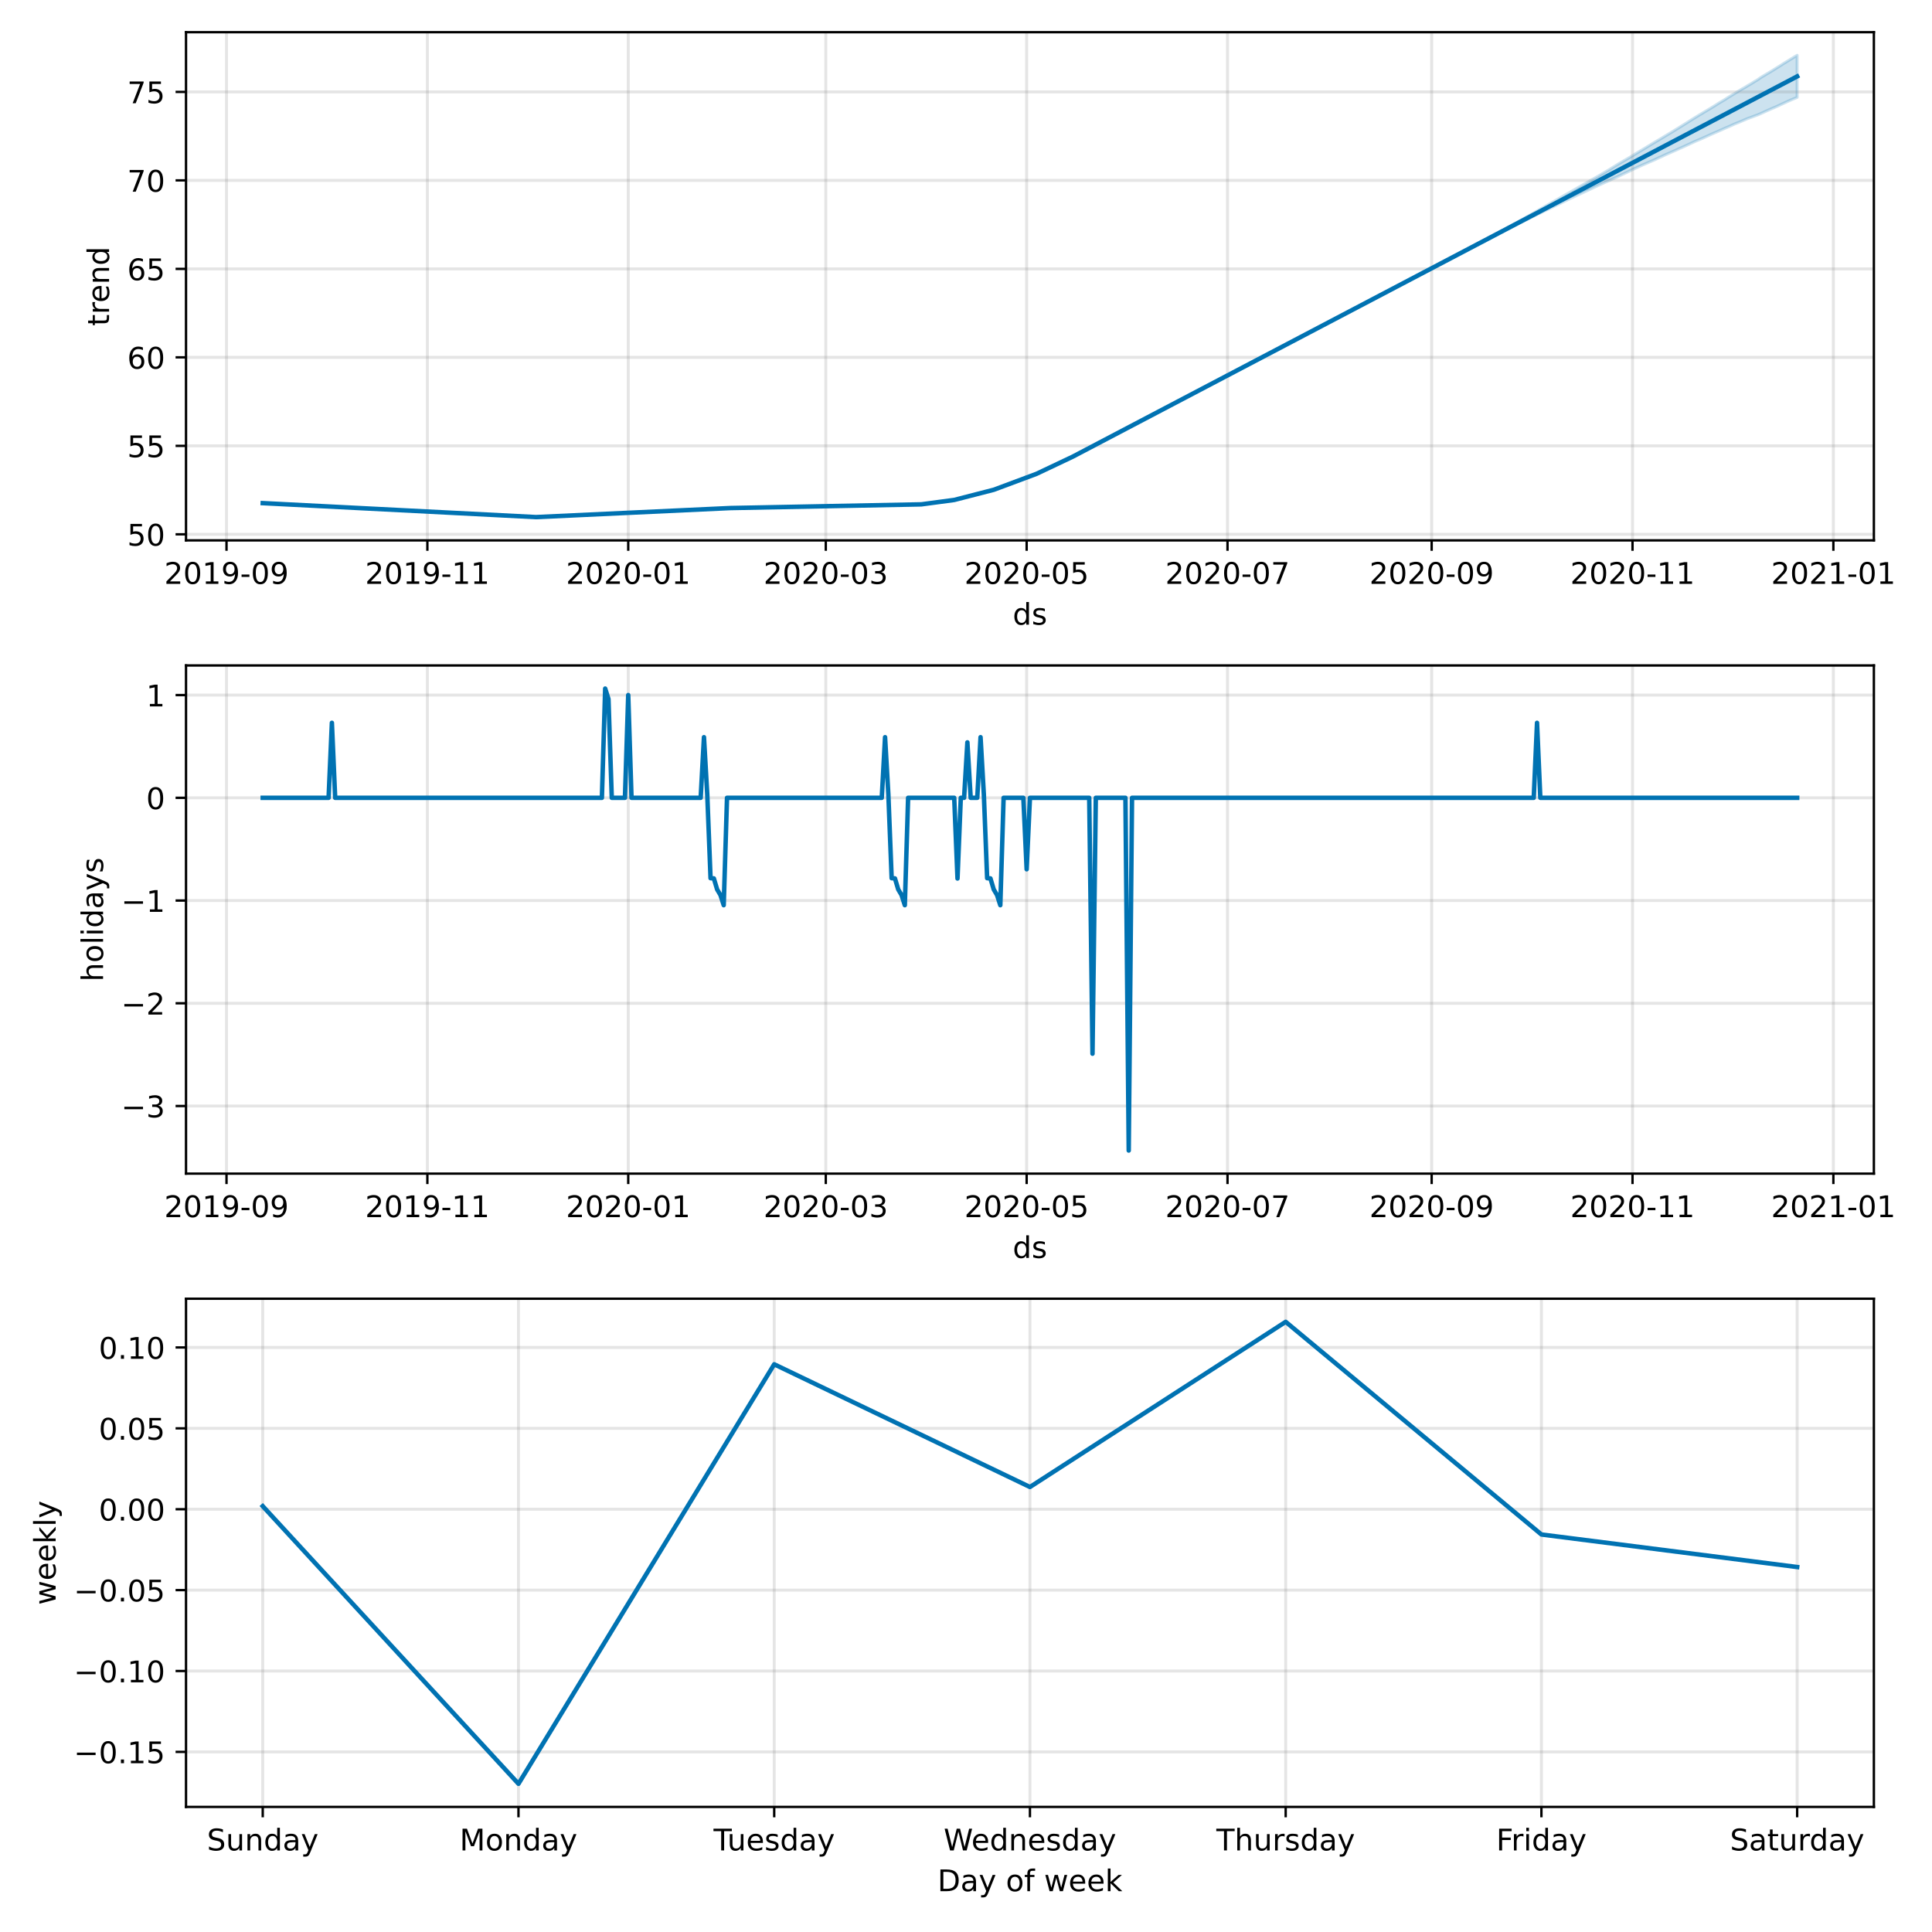<?xml version="1.0" encoding="utf-8" standalone="no"?>
<!DOCTYPE svg PUBLIC "-//W3C//DTD SVG 1.1//EN"
  "http://www.w3.org/Graphics/SVG/1.1/DTD/svg11.dtd">
<!-- Created with matplotlib (https://matplotlib.org/) -->
<svg height="648pt" version="1.1" viewBox="0 0 648 648" width="648pt" xmlns="http://www.w3.org/2000/svg" xmlns:xlink="http://www.w3.org/1999/xlink">
 <defs>
  <style type="text/css">*{stroke-linecap:butt;stroke-linejoin:round;}</style>
 </defs>
 <g id="figure_1">
  <g id="patch_1">
   <path d="M 0 648 
L 648 648 
L 648 0 
L 0 0 
z
" style="fill:#ffffff;"/>
  </g>
  <g id="axes_1">
   <g id="patch_2">
    <path d="M 62.39 181.24 
L 628.505 181.24 
L 628.505 10.8 
L 62.39 10.8 
z
" style="fill:#ffffff;"/>
   </g>
   <g id="PolyCollection_1">
    <defs>
     <path d="M 88.123 -479.25 
L 88.123 -479.25 
L 89.227 -479.192 
L 90.331 -479.134 
L 91.436 -479.076 
L 92.54 -479.018 
L 93.645 -478.961 
L 94.749 -478.903 
L 95.853 -478.845 
L 96.958 -478.787 
L 98.062 -478.729 
L 99.167 -478.671 
L 100.271 -478.614 
L 101.375 -478.556 
L 102.48 -478.498 
L 103.584 -478.44 
L 104.689 -478.382 
L 105.793 -478.324 
L 106.897 -478.267 
L 108.002 -478.209 
L 109.106 -478.151 
L 110.211 -478.093 
L 111.315 -478.035 
L 112.419 -477.977 
L 113.524 -477.92 
L 114.628 -477.862 
L 115.733 -477.804 
L 116.837 -477.746 
L 117.941 -477.688 
L 119.046 -477.63 
L 120.15 -477.573 
L 121.255 -477.515 
L 122.359 -477.457 
L 123.463 -477.399 
L 124.568 -477.341 
L 125.672 -477.283 
L 126.777 -477.226 
L 127.881 -477.168 
L 128.985 -477.11 
L 130.09 -477.052 
L 131.194 -476.994 
L 132.299 -476.936 
L 133.403 -476.878 
L 134.507 -476.821 
L 135.612 -476.763 
L 136.716 -476.705 
L 137.821 -476.647 
L 138.925 -476.589 
L 140.029 -476.531 
L 141.134 -476.474 
L 142.238 -476.416 
L 143.343 -476.358 
L 144.447 -476.3 
L 145.551 -476.242 
L 146.656 -476.184 
L 147.76 -476.127 
L 148.865 -476.069 
L 149.969 -476.011 
L 151.073 -475.953 
L 152.178 -475.895 
L 153.282 -475.837 
L 154.387 -475.78 
L 155.491 -475.722 
L 156.595 -475.664 
L 157.7 -475.606 
L 158.804 -475.548 
L 159.909 -475.49 
L 161.013 -475.433 
L 162.117 -475.375 
L 163.222 -475.317 
L 164.326 -475.259 
L 165.431 -475.201 
L 166.535 -475.143 
L 167.639 -475.086 
L 168.744 -475.028 
L 169.848 -474.97 
L 170.953 -474.912 
L 172.057 -474.854 
L 173.161 -474.796 
L 174.266 -474.739 
L 175.37 -474.681 
L 176.475 -474.623 
L 177.579 -474.565 
L 178.683 -474.507 
L 179.788 -474.56 
L 180.892 -474.614 
L 181.997 -474.667 
L 183.101 -474.72 
L 184.205 -474.773 
L 185.31 -474.827 
L 186.414 -474.88 
L 187.519 -474.933 
L 188.623 -474.986 
L 189.727 -475.039 
L 190.832 -475.093 
L 191.936 -475.146 
L 193.041 -475.199 
L 194.145 -475.253 
L 195.249 -475.306 
L 196.354 -475.36 
L 197.458 -475.413 
L 198.563 -475.466 
L 199.667 -475.52 
L 200.771 -475.573 
L 201.876 -475.627 
L 202.98 -475.68 
L 204.085 -475.733 
L 205.189 -475.787 
L 206.293 -475.84 
L 207.398 -475.893 
L 208.502 -475.947 
L 209.607 -476 
L 210.711 -476.054 
L 211.815 -476.107 
L 212.92 -476.16 
L 214.024 -476.214 
L 215.129 -476.267 
L 216.233 -476.321 
L 217.337 -476.374 
L 218.442 -476.427 
L 219.546 -476.481 
L 220.651 -476.534 
L 221.755 -476.588 
L 222.859 -476.641 
L 223.964 -476.694 
L 225.068 -476.748 
L 226.173 -476.801 
L 227.277 -476.854 
L 228.381 -476.908 
L 229.486 -476.961 
L 230.59 -477.011 
L 231.695 -477.061 
L 232.799 -477.111 
L 233.903 -477.16 
L 235.008 -477.21 
L 236.112 -477.26 
L 237.217 -477.31 
L 238.321 -477.359 
L 239.425 -477.409 
L 240.53 -477.459 
L 241.634 -477.508 
L 242.739 -477.558 
L 243.843 -477.578 
L 244.947 -477.598 
L 246.052 -477.618 
L 247.156 -477.638 
L 248.261 -477.658 
L 249.365 -477.678 
L 250.469 -477.697 
L 251.574 -477.717 
L 252.678 -477.737 
L 253.783 -477.757 
L 254.887 -477.777 
L 255.991 -477.797 
L 257.096 -477.816 
L 258.2 -477.835 
L 259.305 -477.854 
L 260.409 -477.873 
L 261.513 -477.892 
L 262.618 -477.911 
L 263.722 -477.93 
L 264.827 -477.949 
L 265.931 -477.968 
L 267.035 -477.987 
L 268.14 -478.006 
L 269.244 -478.025 
L 270.349 -478.044 
L 271.453 -478.063 
L 272.557 -478.082 
L 273.662 -478.101 
L 274.766 -478.12 
L 275.871 -478.139 
L 276.975 -478.159 
L 278.079 -478.178 
L 279.184 -478.197 
L 280.288 -478.216 
L 281.393 -478.235 
L 282.497 -478.254 
L 283.601 -478.273 
L 284.706 -478.292 
L 285.81 -478.311 
L 286.915 -478.33 
L 288.019 -478.349 
L 289.123 -478.368 
L 290.228 -478.387 
L 291.332 -478.406 
L 292.437 -478.425 
L 293.541 -478.444 
L 294.645 -478.463 
L 295.75 -478.482 
L 296.854 -478.501 
L 297.959 -478.52 
L 299.063 -478.539 
L 300.167 -478.558 
L 301.272 -478.577 
L 302.376 -478.596 
L 303.481 -478.615 
L 304.585 -478.634 
L 305.689 -478.653 
L 306.794 -478.673 
L 307.898 -478.692 
L 309.003 -478.839 
L 310.107 -478.987 
L 311.211 -479.135 
L 312.316 -479.283 
L 313.42 -479.431 
L 314.525 -479.578 
L 315.629 -479.726 
L 316.733 -479.874 
L 317.838 -480.022 
L 318.942 -480.17 
L 320.047 -480.317 
L 321.151 -480.601 
L 322.255 -480.885 
L 323.36 -481.169 
L 324.464 -481.453 
L 325.569 -481.737 
L 326.673 -482.021 
L 327.777 -482.305 
L 328.882 -482.589 
L 329.986 -482.873 
L 331.091 -483.157 
L 332.195 -483.441 
L 333.299 -483.725 
L 334.404 -484.129 
L 335.508 -484.532 
L 336.613 -484.935 
L 337.717 -485.338 
L 338.821 -485.741 
L 339.926 -486.144 
L 341.03 -486.547 
L 342.135 -486.95 
L 343.239 -487.353 
L 344.343 -487.757 
L 345.448 -488.16 
L 346.552 -488.563 
L 347.657 -489.08 
L 348.761 -489.598 
L 349.865 -490.115 
L 350.97 -490.633 
L 352.074 -491.15 
L 353.179 -491.668 
L 354.283 -492.186 
L 355.387 -492.703 
L 356.492 -493.221 
L 357.596 -493.738 
L 358.701 -494.256 
L 359.805 -494.835 
L 360.909 -495.415 
L 362.014 -495.995 
L 363.118 -496.575 
L 364.223 -497.154 
L 365.327 -497.734 
L 366.431 -498.314 
L 367.536 -498.893 
L 368.64 -499.473 
L 369.745 -500.053 
L 370.849 -500.633 
L 371.953 -501.212 
L 373.058 -501.792 
L 374.162 -502.372 
L 375.267 -502.951 
L 376.371 -503.531 
L 377.475 -504.111 
L 378.58 -504.691 
L 379.684 -505.27 
L 380.789 -505.85 
L 381.893 -506.43 
L 382.997 -507.009 
L 384.102 -507.589 
L 385.206 -508.169 
L 386.311 -508.748 
L 387.415 -509.328 
L 388.519 -509.908 
L 389.624 -510.488 
L 390.728 -511.067 
L 391.833 -511.647 
L 392.937 -512.227 
L 394.041 -512.806 
L 395.146 -513.386 
L 396.25 -513.966 
L 397.355 -514.546 
L 398.459 -515.125 
L 399.563 -515.705 
L 400.668 -516.285 
L 401.772 -516.864 
L 402.877 -517.444 
L 403.981 -518.024 
L 405.085 -518.604 
L 406.19 -519.183 
L 407.294 -519.763 
L 408.399 -520.343 
L 409.503 -520.922 
L 410.607 -521.502 
L 411.712 -522.082 
L 412.816 -522.662 
L 413.921 -523.241 
L 415.025 -523.821 
L 416.129 -524.401 
L 417.234 -524.98 
L 418.338 -525.56 
L 419.443 -526.14 
L 420.547 -526.72 
L 421.651 -527.299 
L 422.756 -527.879 
L 423.86 -528.459 
L 424.965 -529.038 
L 426.069 -529.618 
L 427.173 -530.198 
L 428.278 -530.777 
L 429.382 -531.357 
L 430.487 -531.937 
L 431.591 -532.517 
L 432.695 -533.096 
L 433.8 -533.676 
L 434.904 -534.256 
L 436.009 -534.835 
L 437.113 -535.415 
L 438.217 -535.995 
L 439.322 -536.575 
L 440.426 -537.154 
L 441.531 -537.734 
L 442.635 -538.314 
L 443.739 -538.893 
L 444.844 -539.473 
L 445.948 -540.053 
L 447.053 -540.633 
L 448.157 -541.212 
L 449.261 -541.792 
L 450.366 -542.372 
L 451.47 -542.951 
L 452.575 -543.531 
L 453.679 -544.111 
L 454.783 -544.691 
L 455.888 -545.27 
L 456.992 -545.85 
L 458.097 -546.43 
L 459.201 -547.009 
L 460.305 -547.589 
L 461.41 -548.169 
L 462.514 -548.749 
L 463.619 -549.328 
L 464.723 -549.908 
L 465.827 -550.488 
L 466.932 -551.067 
L 468.036 -551.647 
L 469.141 -552.227 
L 470.245 -552.807 
L 471.349 -553.386 
L 472.454 -553.966 
L 473.558 -554.546 
L 474.663 -555.125 
L 475.767 -555.705 
L 476.871 -556.285 
L 477.976 -556.864 
L 479.08 -557.444 
L 480.185 -558.024 
L 481.289 -558.604 
L 482.393 -559.183 
L 483.498 -559.763 
L 484.602 -560.343 
L 485.707 -560.922 
L 486.811 -561.502 
L 487.915 -562.082 
L 489.02 -562.662 
L 490.124 -563.241 
L 491.229 -563.821 
L 492.333 -564.401 
L 493.437 -564.98 
L 494.542 -565.56 
L 495.646 -566.14 
L 496.751 -566.712 
L 497.855 -567.276 
L 498.959 -567.837 
L 500.064 -568.394 
L 501.168 -568.943 
L 502.273 -569.502 
L 503.377 -570.054 
L 504.481 -570.605 
L 505.586 -571.153 
L 506.69 -571.699 
L 507.795 -572.248 
L 508.899 -572.788 
L 510.003 -573.333 
L 511.108 -573.883 
L 512.212 -574.431 
L 513.317 -574.974 
L 514.421 -575.516 
L 515.525 -576.055 
L 516.63 -576.586 
L 517.734 -577.117 
L 518.839 -577.654 
L 519.943 -578.171 
L 521.047 -578.709 
L 522.152 -579.245 
L 523.256 -579.78 
L 524.361 -580.319 
L 525.465 -580.849 
L 526.569 -581.38 
L 527.674 -581.89 
L 528.778 -582.428 
L 529.883 -582.945 
L 530.987 -583.442 
L 532.091 -583.962 
L 533.196 -584.464 
L 534.3 -584.989 
L 535.405 -585.501 
L 536.509 -586.01 
L 537.613 -586.523 
L 538.718 -587.017 
L 539.822 -587.516 
L 540.927 -588.014 
L 542.031 -588.509 
L 543.135 -589.015 
L 544.24 -589.552 
L 545.344 -590.07 
L 546.449 -590.595 
L 547.553 -591.128 
L 548.657 -591.633 
L 549.762 -592.135 
L 550.866 -592.644 
L 551.971 -593.117 
L 553.075 -593.599 
L 554.179 -594.062 
L 555.284 -594.564 
L 556.388 -595.09 
L 557.493 -595.575 
L 558.597 -596.104 
L 559.701 -596.582 
L 560.806 -597.073 
L 561.91 -597.546 
L 563.015 -598.057 
L 564.119 -598.535 
L 565.223 -599.045 
L 566.328 -599.546 
L 567.432 -600.06 
L 568.537 -600.577 
L 569.641 -601.046 
L 570.745 -601.505 
L 571.85 -602.003 
L 572.954 -602.506 
L 574.059 -603.011 
L 575.163 -603.495 
L 576.267 -603.971 
L 577.372 -604.456 
L 578.476 -604.955 
L 579.581 -605.417 
L 580.685 -605.913 
L 581.789 -606.415 
L 582.894 -606.853 
L 583.998 -607.306 
L 585.103 -607.79 
L 586.207 -608.261 
L 587.311 -608.641 
L 588.416 -609.065 
L 589.52 -609.47 
L 590.625 -609.937 
L 591.729 -610.457 
L 592.833 -610.946 
L 593.938 -611.438 
L 595.042 -611.903 
L 596.147 -612.386 
L 597.251 -612.907 
L 598.355 -613.42 
L 599.46 -613.933 
L 600.564 -614.418 
L 601.669 -614.888 
L 602.773 -615.341 
L 602.773 -629.453 
L 602.773 -629.453 
L 601.669 -628.791 
L 600.564 -628.122 
L 599.46 -627.434 
L 598.355 -626.774 
L 597.251 -626.059 
L 596.147 -625.372 
L 595.042 -624.686 
L 593.938 -623.998 
L 592.833 -623.344 
L 591.729 -622.692 
L 590.625 -622.031 
L 589.52 -621.26 
L 588.416 -620.599 
L 587.311 -619.903 
L 586.207 -619.265 
L 585.103 -618.596 
L 583.998 -617.977 
L 582.894 -617.294 
L 581.789 -616.638 
L 580.685 -615.966 
L 579.581 -615.296 
L 578.476 -614.565 
L 577.372 -613.922 
L 576.267 -613.26 
L 575.163 -612.551 
L 574.059 -611.876 
L 572.954 -611.209 
L 571.85 -610.557 
L 570.745 -609.889 
L 569.641 -609.229 
L 568.537 -608.554 
L 567.432 -607.877 
L 566.328 -607.172 
L 565.223 -606.478 
L 564.119 -605.796 
L 563.015 -605.112 
L 561.91 -604.431 
L 560.806 -603.737 
L 559.701 -603.076 
L 558.597 -602.414 
L 557.493 -601.748 
L 556.388 -601.088 
L 555.284 -600.445 
L 554.179 -599.78 
L 553.075 -599.115 
L 551.971 -598.443 
L 550.866 -597.777 
L 549.762 -597.12 
L 548.657 -596.453 
L 547.553 -595.773 
L 546.449 -595.107 
L 545.344 -594.472 
L 544.24 -593.823 
L 543.135 -593.18 
L 542.031 -592.505 
L 540.927 -591.819 
L 539.822 -591.136 
L 538.718 -590.478 
L 537.613 -589.83 
L 536.509 -589.17 
L 535.405 -588.541 
L 534.3 -587.913 
L 533.196 -587.308 
L 532.091 -586.67 
L 530.987 -586.037 
L 529.883 -585.413 
L 528.778 -584.789 
L 527.674 -584.136 
L 526.569 -583.521 
L 525.465 -582.902 
L 524.361 -582.273 
L 523.256 -581.617 
L 522.152 -580.989 
L 521.047 -580.368 
L 519.943 -579.731 
L 518.839 -579.109 
L 517.734 -578.485 
L 516.63 -577.853 
L 515.525 -577.224 
L 514.421 -576.587 
L 513.317 -575.952 
L 512.212 -575.332 
L 511.108 -574.708 
L 510.003 -574.086 
L 508.899 -573.46 
L 507.795 -572.824 
L 506.69 -572.212 
L 505.586 -571.604 
L 504.481 -570.976 
L 503.377 -570.357 
L 502.273 -569.732 
L 501.168 -569.125 
L 500.064 -568.529 
L 498.959 -567.927 
L 497.855 -567.329 
L 496.751 -566.73 
L 495.646 -566.141 
L 494.542 -565.56 
L 493.437 -564.98 
L 492.333 -564.401 
L 491.229 -563.821 
L 490.124 -563.241 
L 489.02 -562.662 
L 487.915 -562.082 
L 486.811 -561.502 
L 485.707 -560.922 
L 484.602 -560.343 
L 483.498 -559.763 
L 482.393 -559.183 
L 481.289 -558.604 
L 480.185 -558.024 
L 479.08 -557.444 
L 477.976 -556.864 
L 476.871 -556.285 
L 475.767 -555.705 
L 474.663 -555.125 
L 473.558 -554.546 
L 472.454 -553.966 
L 471.349 -553.386 
L 470.245 -552.807 
L 469.141 -552.227 
L 468.036 -551.647 
L 466.932 -551.067 
L 465.827 -550.488 
L 464.723 -549.908 
L 463.619 -549.328 
L 462.514 -548.749 
L 461.41 -548.169 
L 460.305 -547.589 
L 459.201 -547.009 
L 458.097 -546.43 
L 456.992 -545.85 
L 455.888 -545.27 
L 454.783 -544.691 
L 453.679 -544.111 
L 452.575 -543.531 
L 451.47 -542.951 
L 450.366 -542.372 
L 449.261 -541.792 
L 448.157 -541.212 
L 447.053 -540.633 
L 445.948 -540.053 
L 444.844 -539.473 
L 443.739 -538.893 
L 442.635 -538.314 
L 441.531 -537.734 
L 440.426 -537.154 
L 439.322 -536.575 
L 438.217 -535.995 
L 437.113 -535.415 
L 436.009 -534.835 
L 434.904 -534.256 
L 433.8 -533.676 
L 432.695 -533.096 
L 431.591 -532.517 
L 430.487 -531.937 
L 429.382 -531.357 
L 428.278 -530.777 
L 427.173 -530.198 
L 426.069 -529.618 
L 424.965 -529.038 
L 423.86 -528.459 
L 422.756 -527.879 
L 421.651 -527.299 
L 420.547 -526.72 
L 419.443 -526.14 
L 418.338 -525.56 
L 417.234 -524.98 
L 416.129 -524.401 
L 415.025 -523.821 
L 413.921 -523.241 
L 412.816 -522.662 
L 411.712 -522.082 
L 410.607 -521.502 
L 409.503 -520.922 
L 408.399 -520.343 
L 407.294 -519.763 
L 406.19 -519.183 
L 405.085 -518.604 
L 403.981 -518.024 
L 402.877 -517.444 
L 401.772 -516.864 
L 400.668 -516.285 
L 399.563 -515.705 
L 398.459 -515.125 
L 397.355 -514.546 
L 396.25 -513.966 
L 395.146 -513.386 
L 394.041 -512.806 
L 392.937 -512.227 
L 391.833 -511.647 
L 390.728 -511.067 
L 389.624 -510.488 
L 388.519 -509.908 
L 387.415 -509.328 
L 386.311 -508.748 
L 385.206 -508.169 
L 384.102 -507.589 
L 382.997 -507.009 
L 381.893 -506.43 
L 380.789 -505.85 
L 379.684 -505.27 
L 378.58 -504.691 
L 377.475 -504.111 
L 376.371 -503.531 
L 375.267 -502.951 
L 374.162 -502.372 
L 373.058 -501.792 
L 371.953 -501.212 
L 370.849 -500.633 
L 369.745 -500.053 
L 368.64 -499.473 
L 367.536 -498.893 
L 366.431 -498.314 
L 365.327 -497.734 
L 364.223 -497.154 
L 363.118 -496.575 
L 362.014 -495.995 
L 360.909 -495.415 
L 359.805 -494.835 
L 358.701 -494.256 
L 357.596 -493.738 
L 356.492 -493.221 
L 355.387 -492.703 
L 354.283 -492.186 
L 353.179 -491.668 
L 352.074 -491.15 
L 350.97 -490.633 
L 349.865 -490.115 
L 348.761 -489.598 
L 347.657 -489.08 
L 346.552 -488.563 
L 345.448 -488.16 
L 344.343 -487.757 
L 343.239 -487.353 
L 342.135 -486.95 
L 341.03 -486.547 
L 339.926 -486.144 
L 338.821 -485.741 
L 337.717 -485.338 
L 336.613 -484.935 
L 335.508 -484.532 
L 334.404 -484.129 
L 333.299 -483.725 
L 332.195 -483.441 
L 331.091 -483.157 
L 329.986 -482.873 
L 328.882 -482.589 
L 327.777 -482.305 
L 326.673 -482.021 
L 325.569 -481.737 
L 324.464 -481.453 
L 323.36 -481.169 
L 322.255 -480.885 
L 321.151 -480.601 
L 320.047 -480.317 
L 318.942 -480.17 
L 317.838 -480.022 
L 316.733 -479.874 
L 315.629 -479.726 
L 314.525 -479.578 
L 313.42 -479.431 
L 312.316 -479.283 
L 311.211 -479.135 
L 310.107 -478.987 
L 309.003 -478.839 
L 307.898 -478.692 
L 306.794 -478.673 
L 305.689 -478.653 
L 304.585 -478.634 
L 303.481 -478.615 
L 302.376 -478.596 
L 301.272 -478.577 
L 300.167 -478.558 
L 299.063 -478.539 
L 297.959 -478.52 
L 296.854 -478.501 
L 295.75 -478.482 
L 294.645 -478.463 
L 293.541 -478.444 
L 292.437 -478.425 
L 291.332 -478.406 
L 290.228 -478.387 
L 289.123 -478.368 
L 288.019 -478.349 
L 286.915 -478.33 
L 285.81 -478.311 
L 284.706 -478.292 
L 283.601 -478.273 
L 282.497 -478.254 
L 281.393 -478.235 
L 280.288 -478.216 
L 279.184 -478.197 
L 278.079 -478.178 
L 276.975 -478.159 
L 275.871 -478.139 
L 274.766 -478.12 
L 273.662 -478.101 
L 272.557 -478.082 
L 271.453 -478.063 
L 270.349 -478.044 
L 269.244 -478.025 
L 268.14 -478.006 
L 267.035 -477.987 
L 265.931 -477.968 
L 264.827 -477.949 
L 263.722 -477.93 
L 262.618 -477.911 
L 261.513 -477.892 
L 260.409 -477.873 
L 259.305 -477.854 
L 258.2 -477.835 
L 257.096 -477.816 
L 255.991 -477.797 
L 254.887 -477.777 
L 253.783 -477.757 
L 252.678 -477.737 
L 251.574 -477.717 
L 250.469 -477.697 
L 249.365 -477.678 
L 248.261 -477.658 
L 247.156 -477.638 
L 246.052 -477.618 
L 244.947 -477.598 
L 243.843 -477.578 
L 242.739 -477.558 
L 241.634 -477.508 
L 240.53 -477.459 
L 239.425 -477.409 
L 238.321 -477.359 
L 237.217 -477.31 
L 236.112 -477.26 
L 235.008 -477.21 
L 233.903 -477.16 
L 232.799 -477.111 
L 231.695 -477.061 
L 230.59 -477.011 
L 229.486 -476.961 
L 228.381 -476.908 
L 227.277 -476.854 
L 226.173 -476.801 
L 225.068 -476.748 
L 223.964 -476.694 
L 222.859 -476.641 
L 221.755 -476.588 
L 220.651 -476.534 
L 219.546 -476.481 
L 218.442 -476.427 
L 217.337 -476.374 
L 216.233 -476.321 
L 215.129 -476.267 
L 214.024 -476.214 
L 212.92 -476.16 
L 211.815 -476.107 
L 210.711 -476.054 
L 209.607 -476 
L 208.502 -475.947 
L 207.398 -475.893 
L 206.293 -475.84 
L 205.189 -475.787 
L 204.085 -475.733 
L 202.98 -475.68 
L 201.876 -475.627 
L 200.771 -475.573 
L 199.667 -475.52 
L 198.563 -475.466 
L 197.458 -475.413 
L 196.354 -475.36 
L 195.249 -475.306 
L 194.145 -475.253 
L 193.041 -475.199 
L 191.936 -475.146 
L 190.832 -475.093 
L 189.727 -475.039 
L 188.623 -474.986 
L 187.519 -474.933 
L 186.414 -474.88 
L 185.31 -474.827 
L 184.205 -474.773 
L 183.101 -474.72 
L 181.997 -474.667 
L 180.892 -474.614 
L 179.788 -474.56 
L 178.683 -474.507 
L 177.579 -474.565 
L 176.475 -474.623 
L 175.37 -474.681 
L 174.266 -474.739 
L 173.161 -474.796 
L 172.057 -474.854 
L 170.953 -474.912 
L 169.848 -474.97 
L 168.744 -475.028 
L 167.639 -475.086 
L 166.535 -475.143 
L 165.431 -475.201 
L 164.326 -475.259 
L 163.222 -475.317 
L 162.117 -475.375 
L 161.013 -475.433 
L 159.909 -475.49 
L 158.804 -475.548 
L 157.7 -475.606 
L 156.595 -475.664 
L 155.491 -475.722 
L 154.387 -475.78 
L 153.282 -475.837 
L 152.178 -475.895 
L 151.073 -475.953 
L 149.969 -476.011 
L 148.865 -476.069 
L 147.76 -476.127 
L 146.656 -476.184 
L 145.551 -476.242 
L 144.447 -476.3 
L 143.343 -476.358 
L 142.238 -476.416 
L 141.134 -476.474 
L 140.029 -476.531 
L 138.925 -476.589 
L 137.821 -476.647 
L 136.716 -476.705 
L 135.612 -476.763 
L 134.507 -476.821 
L 133.403 -476.878 
L 132.299 -476.936 
L 131.194 -476.994 
L 130.09 -477.052 
L 128.985 -477.11 
L 127.881 -477.168 
L 126.777 -477.226 
L 125.672 -477.283 
L 124.568 -477.341 
L 123.463 -477.399 
L 122.359 -477.457 
L 121.255 -477.515 
L 120.15 -477.573 
L 119.046 -477.63 
L 117.941 -477.688 
L 116.837 -477.746 
L 115.733 -477.804 
L 114.628 -477.862 
L 113.524 -477.92 
L 112.419 -477.977 
L 111.315 -478.035 
L 110.211 -478.093 
L 109.106 -478.151 
L 108.002 -478.209 
L 106.897 -478.267 
L 105.793 -478.324 
L 104.689 -478.382 
L 103.584 -478.44 
L 102.48 -478.498 
L 101.375 -478.556 
L 100.271 -478.614 
L 99.167 -478.671 
L 98.062 -478.729 
L 96.958 -478.787 
L 95.853 -478.845 
L 94.749 -478.903 
L 93.645 -478.961 
L 92.54 -479.018 
L 91.436 -479.076 
L 90.331 -479.134 
L 89.227 -479.192 
L 88.123 -479.25 
z
" id="mc00be989fc" style="stroke:#0072b2;stroke-opacity:0.2;"/>
    </defs>
    <g clip-path="url(#pc31a64ff98)">
     <use style="fill:#0072b2;fill-opacity:0.2;stroke:#0072b2;stroke-opacity:0.2;" x="0" xlink:href="#mc00be989fc" y="648"/>
    </g>
   </g>
   <g id="matplotlib.axis_1">
    <g id="xtick_1">
     <g id="line2d_1">
      <path clip-path="url(#pc31a64ff98)" d="M 75.974 181.24 
L 75.974 10.8 
" style="fill:none;stroke:#808080;stroke-linecap:square;stroke-opacity:0.2;"/>
     </g>
     <g id="line2d_2">
      <defs>
       <path d="M 0 0 
L 0 3.5 
" id="m5e8aca02dc" style="stroke:#000000;stroke-width:0.8;"/>
      </defs>
      <g>
       <use style="stroke:#000000;stroke-width:0.8;" x="75.974" xlink:href="#m5e8aca02dc" y="181.24"/>
      </g>
     </g>
     <g id="text_1">
      <!-- 2019-09 -->
      <g transform="translate(55.083 195.838)scale(0.1 -0.1)">
       <defs>
        <path d="M 19.188 8.297 
L 53.609 8.297 
L 53.609 0 
L 7.328 0 
L 7.328 8.297 
Q 12.938 14.109 22.625 23.891 
Q 32.328 33.688 34.812 36.531 
Q 39.547 41.844 41.422 45.531 
Q 43.312 49.219 43.312 52.781 
Q 43.312 58.594 39.234 62.25 
Q 35.156 65.922 28.609 65.922 
Q 23.969 65.922 18.812 64.312 
Q 13.672 62.703 7.812 59.422 
L 7.812 69.391 
Q 13.766 71.781 18.938 73 
Q 24.125 74.219 28.422 74.219 
Q 39.75 74.219 46.484 68.547 
Q 53.219 62.891 53.219 53.422 
Q 53.219 48.922 51.531 44.891 
Q 49.859 40.875 45.406 35.406 
Q 44.188 33.984 37.641 27.219 
Q 31.109 20.453 19.188 8.297 
z
" id="DejaVuSans-50"/>
        <path d="M 31.781 66.406 
Q 24.172 66.406 20.328 58.906 
Q 16.5 51.422 16.5 36.375 
Q 16.5 21.391 20.328 13.891 
Q 24.172 6.391 31.781 6.391 
Q 39.453 6.391 43.281 13.891 
Q 47.125 21.391 47.125 36.375 
Q 47.125 51.422 43.281 58.906 
Q 39.453 66.406 31.781 66.406 
z
M 31.781 74.219 
Q 44.047 74.219 50.516 64.516 
Q 56.984 54.828 56.984 36.375 
Q 56.984 17.969 50.516 8.266 
Q 44.047 -1.422 31.781 -1.422 
Q 19.531 -1.422 13.062 8.266 
Q 6.594 17.969 6.594 36.375 
Q 6.594 54.828 13.062 64.516 
Q 19.531 74.219 31.781 74.219 
z
" id="DejaVuSans-48"/>
        <path d="M 12.406 8.297 
L 28.516 8.297 
L 28.516 63.922 
L 10.984 60.406 
L 10.984 69.391 
L 28.422 72.906 
L 38.281 72.906 
L 38.281 8.297 
L 54.391 8.297 
L 54.391 0 
L 12.406 0 
z
" id="DejaVuSans-49"/>
        <path d="M 10.984 1.516 
L 10.984 10.5 
Q 14.703 8.734 18.5 7.812 
Q 22.312 6.891 25.984 6.891 
Q 35.75 6.891 40.891 13.453 
Q 46.047 20.016 46.781 33.406 
Q 43.953 29.203 39.594 26.953 
Q 35.25 24.703 29.984 24.703 
Q 19.047 24.703 12.672 31.312 
Q 6.297 37.938 6.297 49.422 
Q 6.297 60.641 12.938 67.422 
Q 19.578 74.219 30.609 74.219 
Q 43.266 74.219 49.922 64.516 
Q 56.594 54.828 56.594 36.375 
Q 56.594 19.141 48.406 8.859 
Q 40.234 -1.422 26.422 -1.422 
Q 22.703 -1.422 18.891 -0.688 
Q 15.094 0.047 10.984 1.516 
z
M 30.609 32.422 
Q 37.25 32.422 41.125 36.953 
Q 45.016 41.5 45.016 49.422 
Q 45.016 57.281 41.125 61.844 
Q 37.25 66.406 30.609 66.406 
Q 23.969 66.406 20.094 61.844 
Q 16.219 57.281 16.219 49.422 
Q 16.219 41.5 20.094 36.953 
Q 23.969 32.422 30.609 32.422 
z
" id="DejaVuSans-57"/>
        <path d="M 4.891 31.391 
L 31.203 31.391 
L 31.203 23.391 
L 4.891 23.391 
z
" id="DejaVuSans-45"/>
       </defs>
       <use xlink:href="#DejaVuSans-50"/>
       <use x="63.623" xlink:href="#DejaVuSans-48"/>
       <use x="127.246" xlink:href="#DejaVuSans-49"/>
       <use x="190.869" xlink:href="#DejaVuSans-57"/>
       <use x="254.492" xlink:href="#DejaVuSans-45"/>
       <use x="290.576" xlink:href="#DejaVuSans-48"/>
       <use x="354.199" xlink:href="#DejaVuSans-57"/>
      </g>
     </g>
    </g>
    <g id="xtick_2">
     <g id="line2d_3">
      <path clip-path="url(#pc31a64ff98)" d="M 143.343 181.24 
L 143.343 10.8 
" style="fill:none;stroke:#808080;stroke-linecap:square;stroke-opacity:0.2;"/>
     </g>
     <g id="line2d_4">
      <g>
       <use style="stroke:#000000;stroke-width:0.8;" x="143.343" xlink:href="#m5e8aca02dc" y="181.24"/>
      </g>
     </g>
     <g id="text_2">
      <!-- 2019-11 -->
      <g transform="translate(122.451 195.838)scale(0.1 -0.1)">
       <use xlink:href="#DejaVuSans-50"/>
       <use x="63.623" xlink:href="#DejaVuSans-48"/>
       <use x="127.246" xlink:href="#DejaVuSans-49"/>
       <use x="190.869" xlink:href="#DejaVuSans-57"/>
       <use x="254.492" xlink:href="#DejaVuSans-45"/>
       <use x="290.576" xlink:href="#DejaVuSans-49"/>
       <use x="354.199" xlink:href="#DejaVuSans-49"/>
      </g>
     </g>
    </g>
    <g id="xtick_3">
     <g id="line2d_5">
      <path clip-path="url(#pc31a64ff98)" d="M 210.711 181.24 
L 210.711 10.8 
" style="fill:none;stroke:#808080;stroke-linecap:square;stroke-opacity:0.2;"/>
     </g>
     <g id="line2d_6">
      <g>
       <use style="stroke:#000000;stroke-width:0.8;" x="210.711" xlink:href="#m5e8aca02dc" y="181.24"/>
      </g>
     </g>
     <g id="text_3">
      <!-- 2020-01 -->
      <g transform="translate(189.82 195.838)scale(0.1 -0.1)">
       <use xlink:href="#DejaVuSans-50"/>
       <use x="63.623" xlink:href="#DejaVuSans-48"/>
       <use x="127.246" xlink:href="#DejaVuSans-50"/>
       <use x="190.869" xlink:href="#DejaVuSans-48"/>
       <use x="254.492" xlink:href="#DejaVuSans-45"/>
       <use x="290.576" xlink:href="#DejaVuSans-48"/>
       <use x="354.199" xlink:href="#DejaVuSans-49"/>
      </g>
     </g>
    </g>
    <g id="xtick_4">
     <g id="line2d_7">
      <path clip-path="url(#pc31a64ff98)" d="M 276.975 181.24 
L 276.975 10.8 
" style="fill:none;stroke:#808080;stroke-linecap:square;stroke-opacity:0.2;"/>
     </g>
     <g id="line2d_8">
      <g>
       <use style="stroke:#000000;stroke-width:0.8;" x="276.975" xlink:href="#m5e8aca02dc" y="181.24"/>
      </g>
     </g>
     <g id="text_4">
      <!-- 2020-03 -->
      <g transform="translate(256.084 195.838)scale(0.1 -0.1)">
       <defs>
        <path d="M 40.578 39.312 
Q 47.656 37.797 51.625 33 
Q 55.609 28.219 55.609 21.188 
Q 55.609 10.406 48.188 4.484 
Q 40.766 -1.422 27.094 -1.422 
Q 22.516 -1.422 17.656 -0.516 
Q 12.797 0.391 7.625 2.203 
L 7.625 11.719 
Q 11.719 9.328 16.594 8.109 
Q 21.484 6.891 26.812 6.891 
Q 36.078 6.891 40.938 10.547 
Q 45.797 14.203 45.797 21.188 
Q 45.797 27.641 41.281 31.266 
Q 36.766 34.906 28.719 34.906 
L 20.219 34.906 
L 20.219 43.016 
L 29.109 43.016 
Q 36.375 43.016 40.234 45.922 
Q 44.094 48.828 44.094 54.297 
Q 44.094 59.906 40.109 62.906 
Q 36.141 65.922 28.719 65.922 
Q 24.656 65.922 20.016 65.031 
Q 15.375 64.156 9.812 62.312 
L 9.812 71.094 
Q 15.438 72.656 20.344 73.438 
Q 25.25 74.219 29.594 74.219 
Q 40.828 74.219 47.359 69.109 
Q 53.906 64.016 53.906 55.328 
Q 53.906 49.266 50.438 45.094 
Q 46.969 40.922 40.578 39.312 
z
" id="DejaVuSans-51"/>
       </defs>
       <use xlink:href="#DejaVuSans-50"/>
       <use x="63.623" xlink:href="#DejaVuSans-48"/>
       <use x="127.246" xlink:href="#DejaVuSans-50"/>
       <use x="190.869" xlink:href="#DejaVuSans-48"/>
       <use x="254.492" xlink:href="#DejaVuSans-45"/>
       <use x="290.576" xlink:href="#DejaVuSans-48"/>
       <use x="354.199" xlink:href="#DejaVuSans-51"/>
      </g>
     </g>
    </g>
    <g id="xtick_5">
     <g id="line2d_9">
      <path clip-path="url(#pc31a64ff98)" d="M 344.343 181.24 
L 344.343 10.8 
" style="fill:none;stroke:#808080;stroke-linecap:square;stroke-opacity:0.2;"/>
     </g>
     <g id="line2d_10">
      <g>
       <use style="stroke:#000000;stroke-width:0.8;" x="344.343" xlink:href="#m5e8aca02dc" y="181.24"/>
      </g>
     </g>
     <g id="text_5">
      <!-- 2020-05 -->
      <g transform="translate(323.452 195.838)scale(0.1 -0.1)">
       <defs>
        <path d="M 10.797 72.906 
L 49.516 72.906 
L 49.516 64.594 
L 19.828 64.594 
L 19.828 46.734 
Q 21.969 47.469 24.109 47.828 
Q 26.266 48.188 28.422 48.188 
Q 40.625 48.188 47.75 41.5 
Q 54.891 34.812 54.891 23.391 
Q 54.891 11.625 47.562 5.094 
Q 40.234 -1.422 26.906 -1.422 
Q 22.312 -1.422 17.547 -0.641 
Q 12.797 0.141 7.719 1.703 
L 7.719 11.625 
Q 12.109 9.234 16.797 8.062 
Q 21.484 6.891 26.703 6.891 
Q 35.156 6.891 40.078 11.328 
Q 45.016 15.766 45.016 23.391 
Q 45.016 31 40.078 35.438 
Q 35.156 39.891 26.703 39.891 
Q 22.75 39.891 18.812 39.016 
Q 14.891 38.141 10.797 36.281 
z
" id="DejaVuSans-53"/>
       </defs>
       <use xlink:href="#DejaVuSans-50"/>
       <use x="63.623" xlink:href="#DejaVuSans-48"/>
       <use x="127.246" xlink:href="#DejaVuSans-50"/>
       <use x="190.869" xlink:href="#DejaVuSans-48"/>
       <use x="254.492" xlink:href="#DejaVuSans-45"/>
       <use x="290.576" xlink:href="#DejaVuSans-48"/>
       <use x="354.199" xlink:href="#DejaVuSans-53"/>
      </g>
     </g>
    </g>
    <g id="xtick_6">
     <g id="line2d_11">
      <path clip-path="url(#pc31a64ff98)" d="M 411.712 181.24 
L 411.712 10.8 
" style="fill:none;stroke:#808080;stroke-linecap:square;stroke-opacity:0.2;"/>
     </g>
     <g id="line2d_12">
      <g>
       <use style="stroke:#000000;stroke-width:0.8;" x="411.712" xlink:href="#m5e8aca02dc" y="181.24"/>
      </g>
     </g>
     <g id="text_6">
      <!-- 2020-07 -->
      <g transform="translate(390.82 195.838)scale(0.1 -0.1)">
       <defs>
        <path d="M 8.203 72.906 
L 55.078 72.906 
L 55.078 68.703 
L 28.609 0 
L 18.312 0 
L 43.219 64.594 
L 8.203 64.594 
z
" id="DejaVuSans-55"/>
       </defs>
       <use xlink:href="#DejaVuSans-50"/>
       <use x="63.623" xlink:href="#DejaVuSans-48"/>
       <use x="127.246" xlink:href="#DejaVuSans-50"/>
       <use x="190.869" xlink:href="#DejaVuSans-48"/>
       <use x="254.492" xlink:href="#DejaVuSans-45"/>
       <use x="290.576" xlink:href="#DejaVuSans-48"/>
       <use x="354.199" xlink:href="#DejaVuSans-55"/>
      </g>
     </g>
    </g>
    <g id="xtick_7">
     <g id="line2d_13">
      <path clip-path="url(#pc31a64ff98)" d="M 480.185 181.24 
L 480.185 10.8 
" style="fill:none;stroke:#808080;stroke-linecap:square;stroke-opacity:0.2;"/>
     </g>
     <g id="line2d_14">
      <g>
       <use style="stroke:#000000;stroke-width:0.8;" x="480.185" xlink:href="#m5e8aca02dc" y="181.24"/>
      </g>
     </g>
     <g id="text_7">
      <!-- 2020-09 -->
      <g transform="translate(459.293 195.838)scale(0.1 -0.1)">
       <use xlink:href="#DejaVuSans-50"/>
       <use x="63.623" xlink:href="#DejaVuSans-48"/>
       <use x="127.246" xlink:href="#DejaVuSans-50"/>
       <use x="190.869" xlink:href="#DejaVuSans-48"/>
       <use x="254.492" xlink:href="#DejaVuSans-45"/>
       <use x="290.576" xlink:href="#DejaVuSans-48"/>
       <use x="354.199" xlink:href="#DejaVuSans-57"/>
      </g>
     </g>
    </g>
    <g id="xtick_8">
     <g id="line2d_15">
      <path clip-path="url(#pc31a64ff98)" d="M 547.553 181.24 
L 547.553 10.8 
" style="fill:none;stroke:#808080;stroke-linecap:square;stroke-opacity:0.2;"/>
     </g>
     <g id="line2d_16">
      <g>
       <use style="stroke:#000000;stroke-width:0.8;" x="547.553" xlink:href="#m5e8aca02dc" y="181.24"/>
      </g>
     </g>
     <g id="text_8">
      <!-- 2020-11 -->
      <g transform="translate(526.662 195.838)scale(0.1 -0.1)">
       <use xlink:href="#DejaVuSans-50"/>
       <use x="63.623" xlink:href="#DejaVuSans-48"/>
       <use x="127.246" xlink:href="#DejaVuSans-50"/>
       <use x="190.869" xlink:href="#DejaVuSans-48"/>
       <use x="254.492" xlink:href="#DejaVuSans-45"/>
       <use x="290.576" xlink:href="#DejaVuSans-49"/>
       <use x="354.199" xlink:href="#DejaVuSans-49"/>
      </g>
     </g>
    </g>
    <g id="xtick_9">
     <g id="line2d_17">
      <path clip-path="url(#pc31a64ff98)" d="M 614.921 181.24 
L 614.921 10.8 
" style="fill:none;stroke:#808080;stroke-linecap:square;stroke-opacity:0.2;"/>
     </g>
     <g id="line2d_18">
      <g>
       <use style="stroke:#000000;stroke-width:0.8;" x="614.921" xlink:href="#m5e8aca02dc" y="181.24"/>
      </g>
     </g>
     <g id="text_9">
      <!-- 2021-01 -->
      <g transform="translate(594.03 195.838)scale(0.1 -0.1)">
       <use xlink:href="#DejaVuSans-50"/>
       <use x="63.623" xlink:href="#DejaVuSans-48"/>
       <use x="127.246" xlink:href="#DejaVuSans-50"/>
       <use x="190.869" xlink:href="#DejaVuSans-49"/>
       <use x="254.492" xlink:href="#DejaVuSans-45"/>
       <use x="290.576" xlink:href="#DejaVuSans-48"/>
       <use x="354.199" xlink:href="#DejaVuSans-49"/>
      </g>
     </g>
    </g>
    <g id="text_10">
     <!-- ds -->
     <g transform="translate(339.669 209.517)scale(0.1 -0.1)">
      <defs>
       <path d="M 45.406 46.391 
L 45.406 75.984 
L 54.391 75.984 
L 54.391 0 
L 45.406 0 
L 45.406 8.203 
Q 42.578 3.328 38.25 0.953 
Q 33.938 -1.422 27.875 -1.422 
Q 17.969 -1.422 11.734 6.484 
Q 5.516 14.406 5.516 27.297 
Q 5.516 40.188 11.734 48.094 
Q 17.969 56 27.875 56 
Q 33.938 56 38.25 53.625 
Q 42.578 51.266 45.406 46.391 
z
M 14.797 27.297 
Q 14.797 17.391 18.875 11.75 
Q 22.953 6.109 30.078 6.109 
Q 37.203 6.109 41.297 11.75 
Q 45.406 17.391 45.406 27.297 
Q 45.406 37.203 41.297 42.844 
Q 37.203 48.484 30.078 48.484 
Q 22.953 48.484 18.875 42.844 
Q 14.797 37.203 14.797 27.297 
z
" id="DejaVuSans-100"/>
       <path d="M 44.281 53.078 
L 44.281 44.578 
Q 40.484 46.531 36.375 47.5 
Q 32.281 48.484 27.875 48.484 
Q 21.188 48.484 17.844 46.438 
Q 14.5 44.391 14.5 40.281 
Q 14.5 37.156 16.891 35.375 
Q 19.281 33.594 26.516 31.984 
L 29.594 31.297 
Q 39.156 29.25 43.188 25.516 
Q 47.219 21.781 47.219 15.094 
Q 47.219 7.469 41.188 3.016 
Q 35.156 -1.422 24.609 -1.422 
Q 20.219 -1.422 15.453 -0.562 
Q 10.688 0.297 5.422 2 
L 5.422 11.281 
Q 10.406 8.688 15.234 7.391 
Q 20.062 6.109 24.812 6.109 
Q 31.156 6.109 34.562 8.281 
Q 37.984 10.453 37.984 14.406 
Q 37.984 18.062 35.516 20.016 
Q 33.062 21.969 24.703 23.781 
L 21.578 24.516 
Q 13.234 26.266 9.516 29.906 
Q 5.812 33.547 5.812 39.891 
Q 5.812 47.609 11.281 51.797 
Q 16.75 56 26.812 56 
Q 31.781 56 36.172 55.266 
Q 40.578 54.547 44.281 53.078 
z
" id="DejaVuSans-115"/>
      </defs>
      <use xlink:href="#DejaVuSans-100"/>
      <use x="63.477" xlink:href="#DejaVuSans-115"/>
     </g>
    </g>
   </g>
   <g id="matplotlib.axis_2">
    <g id="ytick_1">
     <g id="line2d_19">
      <path clip-path="url(#pc31a64ff98)" d="M 62.39 179.215 
L 628.505 179.215 
" style="fill:none;stroke:#808080;stroke-linecap:square;stroke-opacity:0.2;"/>
     </g>
     <g id="line2d_20">
      <defs>
       <path d="M 0 0 
L -3.5 0 
" id="m450307f446" style="stroke:#000000;stroke-width:0.8;"/>
      </defs>
      <g>
       <use style="stroke:#000000;stroke-width:0.8;" x="62.39" xlink:href="#m450307f446" y="179.215"/>
      </g>
     </g>
     <g id="text_11">
      <!-- 50 -->
      <g transform="translate(42.665 183.014)scale(0.1 -0.1)">
       <use xlink:href="#DejaVuSans-53"/>
       <use x="63.623" xlink:href="#DejaVuSans-48"/>
      </g>
     </g>
    </g>
    <g id="ytick_2">
     <g id="line2d_21">
      <path clip-path="url(#pc31a64ff98)" d="M 62.39 149.537 
L 628.505 149.537 
" style="fill:none;stroke:#808080;stroke-linecap:square;stroke-opacity:0.2;"/>
     </g>
     <g id="line2d_22">
      <g>
       <use style="stroke:#000000;stroke-width:0.8;" x="62.39" xlink:href="#m450307f446" y="149.537"/>
      </g>
     </g>
     <g id="text_12">
      <!-- 55 -->
      <g transform="translate(42.665 153.336)scale(0.1 -0.1)">
       <use xlink:href="#DejaVuSans-53"/>
       <use x="63.623" xlink:href="#DejaVuSans-53"/>
      </g>
     </g>
    </g>
    <g id="ytick_3">
     <g id="line2d_23">
      <path clip-path="url(#pc31a64ff98)" d="M 62.39 119.858 
L 628.505 119.858 
" style="fill:none;stroke:#808080;stroke-linecap:square;stroke-opacity:0.2;"/>
     </g>
     <g id="line2d_24">
      <g>
       <use style="stroke:#000000;stroke-width:0.8;" x="62.39" xlink:href="#m450307f446" y="119.858"/>
      </g>
     </g>
     <g id="text_13">
      <!-- 60 -->
      <g transform="translate(42.665 123.658)scale(0.1 -0.1)">
       <defs>
        <path d="M 33.016 40.375 
Q 26.375 40.375 22.484 35.828 
Q 18.609 31.297 18.609 23.391 
Q 18.609 15.531 22.484 10.953 
Q 26.375 6.391 33.016 6.391 
Q 39.656 6.391 43.531 10.953 
Q 47.406 15.531 47.406 23.391 
Q 47.406 31.297 43.531 35.828 
Q 39.656 40.375 33.016 40.375 
z
M 52.594 71.297 
L 52.594 62.312 
Q 48.875 64.062 45.094 64.984 
Q 41.312 65.922 37.594 65.922 
Q 27.828 65.922 22.672 59.328 
Q 17.531 52.734 16.797 39.406 
Q 19.672 43.656 24.016 45.922 
Q 28.375 48.188 33.594 48.188 
Q 44.578 48.188 50.953 41.516 
Q 57.328 34.859 57.328 23.391 
Q 57.328 12.156 50.688 5.359 
Q 44.047 -1.422 33.016 -1.422 
Q 20.359 -1.422 13.672 8.266 
Q 6.984 17.969 6.984 36.375 
Q 6.984 53.656 15.188 63.938 
Q 23.391 74.219 37.203 74.219 
Q 40.922 74.219 44.703 73.484 
Q 48.484 72.75 52.594 71.297 
z
" id="DejaVuSans-54"/>
       </defs>
       <use xlink:href="#DejaVuSans-54"/>
       <use x="63.623" xlink:href="#DejaVuSans-48"/>
      </g>
     </g>
    </g>
    <g id="ytick_4">
     <g id="line2d_25">
      <path clip-path="url(#pc31a64ff98)" d="M 62.39 90.18 
L 628.505 90.18 
" style="fill:none;stroke:#808080;stroke-linecap:square;stroke-opacity:0.2;"/>
     </g>
     <g id="line2d_26">
      <g>
       <use style="stroke:#000000;stroke-width:0.8;" x="62.39" xlink:href="#m450307f446" y="90.18"/>
      </g>
     </g>
     <g id="text_14">
      <!-- 65 -->
      <g transform="translate(42.665 93.98)scale(0.1 -0.1)">
       <use xlink:href="#DejaVuSans-54"/>
       <use x="63.623" xlink:href="#DejaVuSans-53"/>
      </g>
     </g>
    </g>
    <g id="ytick_5">
     <g id="line2d_27">
      <path clip-path="url(#pc31a64ff98)" d="M 62.39 60.502 
L 628.505 60.502 
" style="fill:none;stroke:#808080;stroke-linecap:square;stroke-opacity:0.2;"/>
     </g>
     <g id="line2d_28">
      <g>
       <use style="stroke:#000000;stroke-width:0.8;" x="62.39" xlink:href="#m450307f446" y="60.502"/>
      </g>
     </g>
     <g id="text_15">
      <!-- 70 -->
      <g transform="translate(42.665 64.301)scale(0.1 -0.1)">
       <use xlink:href="#DejaVuSans-55"/>
       <use x="63.623" xlink:href="#DejaVuSans-48"/>
      </g>
     </g>
    </g>
    <g id="ytick_6">
     <g id="line2d_29">
      <path clip-path="url(#pc31a64ff98)" d="M 62.39 30.824 
L 628.505 30.824 
" style="fill:none;stroke:#808080;stroke-linecap:square;stroke-opacity:0.2;"/>
     </g>
     <g id="line2d_30">
      <g>
       <use style="stroke:#000000;stroke-width:0.8;" x="62.39" xlink:href="#m450307f446" y="30.824"/>
      </g>
     </g>
     <g id="text_16">
      <!-- 75 -->
      <g transform="translate(42.665 34.623)scale(0.1 -0.1)">
       <use xlink:href="#DejaVuSans-55"/>
       <use x="63.623" xlink:href="#DejaVuSans-53"/>
      </g>
     </g>
    </g>
    <g id="text_17">
     <!-- trend -->
     <g transform="translate(36.585 109.343)rotate(-90)scale(0.1 -0.1)">
      <defs>
       <path d="M 18.312 70.219 
L 18.312 54.688 
L 36.812 54.688 
L 36.812 47.703 
L 18.312 47.703 
L 18.312 18.016 
Q 18.312 11.328 20.141 9.422 
Q 21.969 7.516 27.594 7.516 
L 36.812 7.516 
L 36.812 0 
L 27.594 0 
Q 17.188 0 13.234 3.875 
Q 9.281 7.766 9.281 18.016 
L 9.281 47.703 
L 2.688 47.703 
L 2.688 54.688 
L 9.281 54.688 
L 9.281 70.219 
z
" id="DejaVuSans-116"/>
       <path d="M 41.109 46.297 
Q 39.594 47.172 37.812 47.578 
Q 36.031 48 33.891 48 
Q 26.266 48 22.188 43.047 
Q 18.109 38.094 18.109 28.812 
L 18.109 0 
L 9.078 0 
L 9.078 54.688 
L 18.109 54.688 
L 18.109 46.188 
Q 20.953 51.172 25.484 53.578 
Q 30.031 56 36.531 56 
Q 37.453 56 38.578 55.875 
Q 39.703 55.766 41.062 55.516 
z
" id="DejaVuSans-114"/>
       <path d="M 56.203 29.594 
L 56.203 25.203 
L 14.891 25.203 
Q 15.484 15.922 20.484 11.062 
Q 25.484 6.203 34.422 6.203 
Q 39.594 6.203 44.453 7.469 
Q 49.312 8.734 54.109 11.281 
L 54.109 2.781 
Q 49.266 0.734 44.188 -0.344 
Q 39.109 -1.422 33.891 -1.422 
Q 20.797 -1.422 13.156 6.188 
Q 5.516 13.812 5.516 26.812 
Q 5.516 40.234 12.766 48.109 
Q 20.016 56 32.328 56 
Q 43.359 56 49.781 48.891 
Q 56.203 41.797 56.203 29.594 
z
M 47.219 32.234 
Q 47.125 39.594 43.094 43.984 
Q 39.062 48.391 32.422 48.391 
Q 24.906 48.391 20.391 44.141 
Q 15.875 39.891 15.188 32.172 
z
" id="DejaVuSans-101"/>
       <path d="M 54.891 33.016 
L 54.891 0 
L 45.906 0 
L 45.906 32.719 
Q 45.906 40.484 42.875 44.328 
Q 39.844 48.188 33.797 48.188 
Q 26.516 48.188 22.312 43.547 
Q 18.109 38.922 18.109 30.906 
L 18.109 0 
L 9.078 0 
L 9.078 54.688 
L 18.109 54.688 
L 18.109 46.188 
Q 21.344 51.125 25.703 53.562 
Q 30.078 56 35.797 56 
Q 45.219 56 50.047 50.172 
Q 54.891 44.344 54.891 33.016 
z
" id="DejaVuSans-110"/>
      </defs>
      <use xlink:href="#DejaVuSans-116"/>
      <use x="39.209" xlink:href="#DejaVuSans-114"/>
      <use x="78.072" xlink:href="#DejaVuSans-101"/>
      <use x="139.596" xlink:href="#DejaVuSans-110"/>
      <use x="202.975" xlink:href="#DejaVuSans-100"/>
     </g>
    </g>
   </g>
   <g id="line2d_31">
    <path clip-path="url(#pc31a64ff98)" d="M 88.123 168.75 
L 179.788 173.44 
L 244.947 170.402 
L 309.003 169.161 
L 320.047 167.683 
L 333.299 164.275 
L 347.657 158.92 
L 359.805 153.165 
L 602.773 25.628 
L 602.773 25.628 
" style="fill:none;stroke:#0072b2;stroke-linecap:square;stroke-width:1.5;"/>
   </g>
   <g id="patch_3">
    <path d="M 62.39 181.24 
L 62.39 10.8 
" style="fill:none;stroke:#000000;stroke-linecap:square;stroke-linejoin:miter;stroke-width:0.8;"/>
   </g>
   <g id="patch_4">
    <path d="M 628.505 181.24 
L 628.505 10.8 
" style="fill:none;stroke:#000000;stroke-linecap:square;stroke-linejoin:miter;stroke-width:0.8;"/>
   </g>
   <g id="patch_5">
    <path d="M 62.39 181.24 
L 628.505 181.24 
" style="fill:none;stroke:#000000;stroke-linecap:square;stroke-linejoin:miter;stroke-width:0.8;"/>
   </g>
   <g id="patch_6">
    <path d="M 62.39 10.8 
L 628.505 10.8 
" style="fill:none;stroke:#000000;stroke-linecap:square;stroke-linejoin:miter;stroke-width:0.8;"/>
   </g>
  </g>
  <g id="axes_2">
   <g id="patch_7">
    <path d="M 62.39 393.64 
L 628.505 393.64 
L 628.505 223.2 
L 62.39 223.2 
z
" style="fill:#ffffff;"/>
   </g>
   <g id="PolyCollection_2">
    <defs>
     <path d="M 88.123 -380.411 
L 88.123 -380.411 
L 89.227 -380.411 
L 90.331 -380.411 
L 91.436 -380.411 
L 92.54 -380.411 
L 93.645 -380.411 
L 94.749 -380.411 
L 95.853 -380.411 
L 96.958 -380.411 
L 98.062 -380.411 
L 99.167 -380.411 
L 100.271 -380.411 
L 101.375 -380.411 
L 102.48 -380.411 
L 103.584 -380.411 
L 104.689 -380.411 
L 105.793 -380.411 
L 106.897 -380.411 
L 108.002 -380.411 
L 109.106 -380.411 
L 110.211 -380.411 
L 111.315 -405.566 
L 112.419 -380.411 
L 113.524 -380.411 
L 114.628 -380.411 
L 115.733 -380.411 
L 116.837 -380.411 
L 117.941 -380.411 
L 119.046 -380.411 
L 120.15 -380.411 
L 121.255 -380.411 
L 122.359 -380.411 
L 123.463 -380.411 
L 124.568 -380.411 
L 125.672 -380.411 
L 126.777 -380.411 
L 127.881 -380.411 
L 128.985 -380.411 
L 130.09 -380.411 
L 131.194 -380.411 
L 132.299 -380.411 
L 133.403 -380.411 
L 134.507 -380.411 
L 135.612 -380.411 
L 136.716 -380.411 
L 137.821 -380.411 
L 138.925 -380.411 
L 140.029 -380.411 
L 141.134 -380.411 
L 142.238 -380.411 
L 143.343 -380.411 
L 144.447 -380.411 
L 145.551 -380.411 
L 146.656 -380.411 
L 147.76 -380.411 
L 148.865 -380.411 
L 149.969 -380.411 
L 151.073 -380.411 
L 152.178 -380.411 
L 153.282 -380.411 
L 154.387 -380.411 
L 155.491 -380.411 
L 156.595 -380.411 
L 157.7 -380.411 
L 158.804 -380.411 
L 159.909 -380.411 
L 161.013 -380.411 
L 162.117 -380.411 
L 163.222 -380.411 
L 164.326 -380.411 
L 165.431 -380.411 
L 166.535 -380.411 
L 167.639 -380.411 
L 168.744 -380.411 
L 169.848 -380.411 
L 170.953 -380.411 
L 172.057 -380.411 
L 173.161 -380.411 
L 174.266 -380.411 
L 175.37 -380.411 
L 176.475 -380.411 
L 177.579 -380.411 
L 178.683 -380.411 
L 179.788 -380.411 
L 180.892 -380.411 
L 181.997 -380.411 
L 183.101 -380.411 
L 184.205 -380.411 
L 185.31 -380.411 
L 186.414 -380.411 
L 187.519 -380.411 
L 188.623 -380.411 
L 189.727 -380.411 
L 190.832 -380.411 
L 191.936 -380.411 
L 193.041 -380.411 
L 194.145 -380.411 
L 195.249 -380.411 
L 196.354 -380.411 
L 197.458 -380.411 
L 198.563 -380.411 
L 199.667 -380.411 
L 200.771 -380.411 
L 201.876 -380.411 
L 202.98 -417.053 
L 204.085 -413.546 
L 205.189 -380.411 
L 206.293 -380.411 
L 207.398 -380.411 
L 208.502 -380.411 
L 209.607 -380.411 
L 210.711 -414.872 
L 211.815 -380.411 
L 212.92 -380.411 
L 214.024 -380.411 
L 215.129 -380.411 
L 216.233 -380.411 
L 217.337 -380.411 
L 218.442 -380.411 
L 219.546 -380.411 
L 220.651 -380.411 
L 221.755 -380.411 
L 222.859 -380.411 
L 223.964 -380.411 
L 225.068 -380.411 
L 226.173 -380.411 
L 227.277 -380.411 
L 228.381 -380.411 
L 229.486 -380.411 
L 230.59 -380.411 
L 231.695 -380.411 
L 232.799 -380.411 
L 233.903 -380.411 
L 235.008 -380.411 
L 236.112 -400.742 
L 237.217 -381.536 
L 238.321 -353.455 
L 239.425 -353.385 
L 240.53 -349.679 
L 241.634 -347.82 
L 242.739 -344.392 
L 243.843 -380.411 
L 244.947 -380.411 
L 246.052 -380.411 
L 247.156 -380.411 
L 248.261 -380.411 
L 249.365 -380.411 
L 250.469 -380.411 
L 251.574 -380.411 
L 252.678 -380.411 
L 253.783 -380.411 
L 254.887 -380.411 
L 255.991 -380.411 
L 257.096 -380.411 
L 258.2 -380.411 
L 259.305 -380.411 
L 260.409 -380.411 
L 261.513 -380.411 
L 262.618 -380.411 
L 263.722 -380.411 
L 264.827 -380.411 
L 265.931 -380.411 
L 267.035 -380.411 
L 268.14 -380.411 
L 269.244 -380.411 
L 270.349 -380.411 
L 271.453 -380.411 
L 272.557 -380.411 
L 273.662 -380.411 
L 274.766 -380.411 
L 275.871 -380.411 
L 276.975 -380.411 
L 278.079 -380.411 
L 279.184 -380.411 
L 280.288 -380.411 
L 281.393 -380.411 
L 282.497 -380.411 
L 283.601 -380.411 
L 284.706 -380.411 
L 285.81 -380.411 
L 286.915 -380.411 
L 288.019 -380.411 
L 289.123 -380.411 
L 290.228 -380.411 
L 291.332 -380.411 
L 292.437 -380.411 
L 293.541 -380.411 
L 294.645 -380.411 
L 295.75 -380.411 
L 296.854 -400.742 
L 297.959 -381.536 
L 299.063 -353.455 
L 300.167 -353.385 
L 301.272 -349.679 
L 302.376 -347.82 
L 303.481 -344.392 
L 304.585 -380.411 
L 305.689 -380.411 
L 306.794 -380.411 
L 307.898 -380.411 
L 309.003 -380.411 
L 310.107 -380.411 
L 311.211 -380.411 
L 312.316 -380.411 
L 313.42 -380.411 
L 314.525 -380.411 
L 315.629 -380.411 
L 316.733 -380.411 
L 317.838 -380.411 
L 318.942 -380.411 
L 320.047 -380.411 
L 321.151 -353.344 
L 322.255 -380.411 
L 323.36 -380.411 
L 324.464 -399.014 
L 325.569 -380.411 
L 326.673 -380.411 
L 327.777 -380.411 
L 328.882 -400.742 
L 329.986 -381.536 
L 331.091 -353.455 
L 332.195 -353.385 
L 333.299 -349.679 
L 334.404 -347.82 
L 335.508 -344.392 
L 336.613 -380.411 
L 337.717 -380.411 
L 338.821 -380.411 
L 339.926 -380.411 
L 341.03 -380.411 
L 342.135 -380.411 
L 343.239 -380.411 
L 344.343 -356.436 
L 345.448 -380.411 
L 346.552 -380.411 
L 347.657 -380.411 
L 348.761 -380.411 
L 349.865 -380.411 
L 350.97 -380.411 
L 352.074 -380.411 
L 353.179 -380.411 
L 354.283 -380.411 
L 355.387 -380.411 
L 356.492 -380.411 
L 357.596 -380.411 
L 358.701 -380.411 
L 359.805 -380.411 
L 360.909 -380.411 
L 362.014 -380.411 
L 363.118 -380.411 
L 364.223 -380.411 
L 365.327 -380.411 
L 366.431 -294.583 
L 367.536 -380.411 
L 368.64 -380.411 
L 369.745 -380.411 
L 370.849 -380.411 
L 371.953 -380.411 
L 373.058 -380.411 
L 374.162 -380.411 
L 375.267 -380.411 
L 376.371 -380.411 
L 377.475 -380.411 
L 378.58 -262.107 
L 379.684 -380.411 
L 380.789 -380.411 
L 381.893 -380.411 
L 382.997 -380.411 
L 384.102 -380.411 
L 385.206 -380.411 
L 386.311 -380.411 
L 387.415 -380.411 
L 388.519 -380.411 
L 389.624 -380.411 
L 390.728 -380.411 
L 391.833 -380.411 
L 392.937 -380.411 
L 394.041 -380.411 
L 395.146 -380.411 
L 396.25 -380.411 
L 397.355 -380.411 
L 398.459 -380.411 
L 399.563 -380.411 
L 400.668 -380.411 
L 401.772 -380.411 
L 402.877 -380.411 
L 403.981 -380.411 
L 405.085 -380.411 
L 406.19 -380.411 
L 407.294 -380.411 
L 408.399 -380.411 
L 409.503 -380.411 
L 410.607 -380.411 
L 411.712 -380.411 
L 412.816 -380.411 
L 413.921 -380.411 
L 415.025 -380.411 
L 416.129 -380.411 
L 417.234 -380.411 
L 418.338 -380.411 
L 419.443 -380.411 
L 420.547 -380.411 
L 421.651 -380.411 
L 422.756 -380.411 
L 423.86 -380.411 
L 424.965 -380.411 
L 426.069 -380.411 
L 427.173 -380.411 
L 428.278 -380.411 
L 429.382 -380.411 
L 430.487 -380.411 
L 431.591 -380.411 
L 432.695 -380.411 
L 433.8 -380.411 
L 434.904 -380.411 
L 436.009 -380.411 
L 437.113 -380.411 
L 438.217 -380.411 
L 439.322 -380.411 
L 440.426 -380.411 
L 441.531 -380.411 
L 442.635 -380.411 
L 443.739 -380.411 
L 444.844 -380.411 
L 445.948 -380.411 
L 447.053 -380.411 
L 448.157 -380.411 
L 449.261 -380.411 
L 450.366 -380.411 
L 451.47 -380.411 
L 452.575 -380.411 
L 453.679 -380.411 
L 454.783 -380.411 
L 455.888 -380.411 
L 456.992 -380.411 
L 458.097 -380.411 
L 459.201 -380.411 
L 460.305 -380.411 
L 461.41 -380.411 
L 462.514 -380.411 
L 463.619 -380.411 
L 464.723 -380.411 
L 465.827 -380.411 
L 466.932 -380.411 
L 468.036 -380.411 
L 469.141 -380.411 
L 470.245 -380.411 
L 471.349 -380.411 
L 472.454 -380.411 
L 473.558 -380.411 
L 474.663 -380.411 
L 475.767 -380.411 
L 476.871 -380.411 
L 477.976 -380.411 
L 479.08 -380.411 
L 480.185 -380.411 
L 481.289 -380.411 
L 482.393 -380.411 
L 483.498 -380.411 
L 484.602 -380.411 
L 485.707 -380.411 
L 486.811 -380.411 
L 487.915 -380.411 
L 489.02 -380.411 
L 490.124 -380.411 
L 491.229 -380.411 
L 492.333 -380.411 
L 493.437 -380.411 
L 494.542 -380.411 
L 495.646 -380.411 
L 496.751 -380.411 
L 497.855 -380.411 
L 498.959 -380.411 
L 500.064 -380.411 
L 501.168 -380.411 
L 502.273 -380.411 
L 503.377 -380.411 
L 504.481 -380.411 
L 505.586 -380.411 
L 506.69 -380.411 
L 507.795 -380.411 
L 508.899 -380.411 
L 510.003 -380.411 
L 511.108 -380.411 
L 512.212 -380.411 
L 513.317 -380.411 
L 514.421 -380.411 
L 515.525 -405.566 
L 516.63 -380.411 
L 517.734 -380.411 
L 518.839 -380.411 
L 519.943 -380.411 
L 521.047 -380.411 
L 522.152 -380.411 
L 523.256 -380.411 
L 524.361 -380.411 
L 525.465 -380.411 
L 526.569 -380.411 
L 527.674 -380.411 
L 528.778 -380.411 
L 529.883 -380.411 
L 530.987 -380.411 
L 532.091 -380.411 
L 533.196 -380.411 
L 534.3 -380.411 
L 535.405 -380.411 
L 536.509 -380.411 
L 537.613 -380.411 
L 538.718 -380.411 
L 539.822 -380.411 
L 540.927 -380.411 
L 542.031 -380.411 
L 543.135 -380.411 
L 544.24 -380.411 
L 545.344 -380.411 
L 546.449 -380.411 
L 547.553 -380.411 
L 548.657 -380.411 
L 549.762 -380.411 
L 550.866 -380.411 
L 551.971 -380.411 
L 553.075 -380.411 
L 554.179 -380.411 
L 555.284 -380.411 
L 556.388 -380.411 
L 557.493 -380.411 
L 558.597 -380.411 
L 559.701 -380.411 
L 560.806 -380.411 
L 561.91 -380.411 
L 563.015 -380.411 
L 564.119 -380.411 
L 565.223 -380.411 
L 566.328 -380.411 
L 567.432 -380.411 
L 568.537 -380.411 
L 569.641 -380.411 
L 570.745 -380.411 
L 571.85 -380.411 
L 572.954 -380.411 
L 574.059 -380.411 
L 575.163 -380.411 
L 576.267 -380.411 
L 577.372 -380.411 
L 578.476 -380.411 
L 579.581 -380.411 
L 580.685 -380.411 
L 581.789 -380.411 
L 582.894 -380.411 
L 583.998 -380.411 
L 585.103 -380.411 
L 586.207 -380.411 
L 587.311 -380.411 
L 588.416 -380.411 
L 589.52 -380.411 
L 590.625 -380.411 
L 591.729 -380.411 
L 592.833 -380.411 
L 593.938 -380.411 
L 595.042 -380.411 
L 596.147 -380.411 
L 597.251 -380.411 
L 598.355 -380.411 
L 599.46 -380.411 
L 600.564 -380.411 
L 601.669 -380.411 
L 602.773 -380.411 
L 602.773 -380.411 
L 602.773 -380.411 
L 601.669 -380.411 
L 600.564 -380.411 
L 599.46 -380.411 
L 598.355 -380.411 
L 597.251 -380.411 
L 596.147 -380.411 
L 595.042 -380.411 
L 593.938 -380.411 
L 592.833 -380.411 
L 591.729 -380.411 
L 590.625 -380.411 
L 589.52 -380.411 
L 588.416 -380.411 
L 587.311 -380.411 
L 586.207 -380.411 
L 585.103 -380.411 
L 583.998 -380.411 
L 582.894 -380.411 
L 581.789 -380.411 
L 580.685 -380.411 
L 579.581 -380.411 
L 578.476 -380.411 
L 577.372 -380.411 
L 576.267 -380.411 
L 575.163 -380.411 
L 574.059 -380.411 
L 572.954 -380.411 
L 571.85 -380.411 
L 570.745 -380.411 
L 569.641 -380.411 
L 568.537 -380.411 
L 567.432 -380.411 
L 566.328 -380.411 
L 565.223 -380.411 
L 564.119 -380.411 
L 563.015 -380.411 
L 561.91 -380.411 
L 560.806 -380.411 
L 559.701 -380.411 
L 558.597 -380.411 
L 557.493 -380.411 
L 556.388 -380.411 
L 555.284 -380.411 
L 554.179 -380.411 
L 553.075 -380.411 
L 551.971 -380.411 
L 550.866 -380.411 
L 549.762 -380.411 
L 548.657 -380.411 
L 547.553 -380.411 
L 546.449 -380.411 
L 545.344 -380.411 
L 544.24 -380.411 
L 543.135 -380.411 
L 542.031 -380.411 
L 540.927 -380.411 
L 539.822 -380.411 
L 538.718 -380.411 
L 537.613 -380.411 
L 536.509 -380.411 
L 535.405 -380.411 
L 534.3 -380.411 
L 533.196 -380.411 
L 532.091 -380.411 
L 530.987 -380.411 
L 529.883 -380.411 
L 528.778 -380.411 
L 527.674 -380.411 
L 526.569 -380.411 
L 525.465 -380.411 
L 524.361 -380.411 
L 523.256 -380.411 
L 522.152 -380.411 
L 521.047 -380.411 
L 519.943 -380.411 
L 518.839 -380.411 
L 517.734 -380.411 
L 516.63 -380.411 
L 515.525 -405.566 
L 514.421 -380.411 
L 513.317 -380.411 
L 512.212 -380.411 
L 511.108 -380.411 
L 510.003 -380.411 
L 508.899 -380.411 
L 507.795 -380.411 
L 506.69 -380.411 
L 505.586 -380.411 
L 504.481 -380.411 
L 503.377 -380.411 
L 502.273 -380.411 
L 501.168 -380.411 
L 500.064 -380.411 
L 498.959 -380.411 
L 497.855 -380.411 
L 496.751 -380.411 
L 495.646 -380.411 
L 494.542 -380.411 
L 493.437 -380.411 
L 492.333 -380.411 
L 491.229 -380.411 
L 490.124 -380.411 
L 489.02 -380.411 
L 487.915 -380.411 
L 486.811 -380.411 
L 485.707 -380.411 
L 484.602 -380.411 
L 483.498 -380.411 
L 482.393 -380.411 
L 481.289 -380.411 
L 480.185 -380.411 
L 479.08 -380.411 
L 477.976 -380.411 
L 476.871 -380.411 
L 475.767 -380.411 
L 474.663 -380.411 
L 473.558 -380.411 
L 472.454 -380.411 
L 471.349 -380.411 
L 470.245 -380.411 
L 469.141 -380.411 
L 468.036 -380.411 
L 466.932 -380.411 
L 465.827 -380.411 
L 464.723 -380.411 
L 463.619 -380.411 
L 462.514 -380.411 
L 461.41 -380.411 
L 460.305 -380.411 
L 459.201 -380.411 
L 458.097 -380.411 
L 456.992 -380.411 
L 455.888 -380.411 
L 454.783 -380.411 
L 453.679 -380.411 
L 452.575 -380.411 
L 451.47 -380.411 
L 450.366 -380.411 
L 449.261 -380.411 
L 448.157 -380.411 
L 447.053 -380.411 
L 445.948 -380.411 
L 444.844 -380.411 
L 443.739 -380.411 
L 442.635 -380.411 
L 441.531 -380.411 
L 440.426 -380.411 
L 439.322 -380.411 
L 438.217 -380.411 
L 437.113 -380.411 
L 436.009 -380.411 
L 434.904 -380.411 
L 433.8 -380.411 
L 432.695 -380.411 
L 431.591 -380.411 
L 430.487 -380.411 
L 429.382 -380.411 
L 428.278 -380.411 
L 427.173 -380.411 
L 426.069 -380.411 
L 424.965 -380.411 
L 423.86 -380.411 
L 422.756 -380.411 
L 421.651 -380.411 
L 420.547 -380.411 
L 419.443 -380.411 
L 418.338 -380.411 
L 417.234 -380.411 
L 416.129 -380.411 
L 415.025 -380.411 
L 413.921 -380.411 
L 412.816 -380.411 
L 411.712 -380.411 
L 410.607 -380.411 
L 409.503 -380.411 
L 408.399 -380.411 
L 407.294 -380.411 
L 406.19 -380.411 
L 405.085 -380.411 
L 403.981 -380.411 
L 402.877 -380.411 
L 401.772 -380.411 
L 400.668 -380.411 
L 399.563 -380.411 
L 398.459 -380.411 
L 397.355 -380.411 
L 396.25 -380.411 
L 395.146 -380.411 
L 394.041 -380.411 
L 392.937 -380.411 
L 391.833 -380.411 
L 390.728 -380.411 
L 389.624 -380.411 
L 388.519 -380.411 
L 387.415 -380.411 
L 386.311 -380.411 
L 385.206 -380.411 
L 384.102 -380.411 
L 382.997 -380.411 
L 381.893 -380.411 
L 380.789 -380.411 
L 379.684 -380.411 
L 378.58 -262.107 
L 377.475 -380.411 
L 376.371 -380.411 
L 375.267 -380.411 
L 374.162 -380.411 
L 373.058 -380.411 
L 371.953 -380.411 
L 370.849 -380.411 
L 369.745 -380.411 
L 368.64 -380.411 
L 367.536 -380.411 
L 366.431 -294.583 
L 365.327 -380.411 
L 364.223 -380.411 
L 363.118 -380.411 
L 362.014 -380.411 
L 360.909 -380.411 
L 359.805 -380.411 
L 358.701 -380.411 
L 357.596 -380.411 
L 356.492 -380.411 
L 355.387 -380.411 
L 354.283 -380.411 
L 353.179 -380.411 
L 352.074 -380.411 
L 350.97 -380.411 
L 349.865 -380.411 
L 348.761 -380.411 
L 347.657 -380.411 
L 346.552 -380.411 
L 345.448 -380.411 
L 344.343 -356.436 
L 343.239 -380.411 
L 342.135 -380.411 
L 341.03 -380.411 
L 339.926 -380.411 
L 338.821 -380.411 
L 337.717 -380.411 
L 336.613 -380.411 
L 335.508 -344.392 
L 334.404 -347.82 
L 333.299 -349.679 
L 332.195 -353.385 
L 331.091 -353.455 
L 329.986 -381.536 
L 328.882 -400.742 
L 327.777 -380.411 
L 326.673 -380.411 
L 325.569 -380.411 
L 324.464 -399.014 
L 323.36 -380.411 
L 322.255 -380.411 
L 321.151 -353.344 
L 320.047 -380.411 
L 318.942 -380.411 
L 317.838 -380.411 
L 316.733 -380.411 
L 315.629 -380.411 
L 314.525 -380.411 
L 313.42 -380.411 
L 312.316 -380.411 
L 311.211 -380.411 
L 310.107 -380.411 
L 309.003 -380.411 
L 307.898 -380.411 
L 306.794 -380.411 
L 305.689 -380.411 
L 304.585 -380.411 
L 303.481 -344.392 
L 302.376 -347.82 
L 301.272 -349.679 
L 300.167 -353.385 
L 299.063 -353.455 
L 297.959 -381.536 
L 296.854 -400.742 
L 295.75 -380.411 
L 294.645 -380.411 
L 293.541 -380.411 
L 292.437 -380.411 
L 291.332 -380.411 
L 290.228 -380.411 
L 289.123 -380.411 
L 288.019 -380.411 
L 286.915 -380.411 
L 285.81 -380.411 
L 284.706 -380.411 
L 283.601 -380.411 
L 282.497 -380.411 
L 281.393 -380.411 
L 280.288 -380.411 
L 279.184 -380.411 
L 278.079 -380.411 
L 276.975 -380.411 
L 275.871 -380.411 
L 274.766 -380.411 
L 273.662 -380.411 
L 272.557 -380.411 
L 271.453 -380.411 
L 270.349 -380.411 
L 269.244 -380.411 
L 268.14 -380.411 
L 267.035 -380.411 
L 265.931 -380.411 
L 264.827 -380.411 
L 263.722 -380.411 
L 262.618 -380.411 
L 261.513 -380.411 
L 260.409 -380.411 
L 259.305 -380.411 
L 258.2 -380.411 
L 257.096 -380.411 
L 255.991 -380.411 
L 254.887 -380.411 
L 253.783 -380.411 
L 252.678 -380.411 
L 251.574 -380.411 
L 250.469 -380.411 
L 249.365 -380.411 
L 248.261 -380.411 
L 247.156 -380.411 
L 246.052 -380.411 
L 244.947 -380.411 
L 243.843 -380.411 
L 242.739 -344.392 
L 241.634 -347.82 
L 240.53 -349.679 
L 239.425 -353.385 
L 238.321 -353.455 
L 237.217 -381.536 
L 236.112 -400.742 
L 235.008 -380.411 
L 233.903 -380.411 
L 232.799 -380.411 
L 231.695 -380.411 
L 230.59 -380.411 
L 229.486 -380.411 
L 228.381 -380.411 
L 227.277 -380.411 
L 226.173 -380.411 
L 225.068 -380.411 
L 223.964 -380.411 
L 222.859 -380.411 
L 221.755 -380.411 
L 220.651 -380.411 
L 219.546 -380.411 
L 218.442 -380.411 
L 217.337 -380.411 
L 216.233 -380.411 
L 215.129 -380.411 
L 214.024 -380.411 
L 212.92 -380.411 
L 211.815 -380.411 
L 210.711 -414.872 
L 209.607 -380.411 
L 208.502 -380.411 
L 207.398 -380.411 
L 206.293 -380.411 
L 205.189 -380.411 
L 204.085 -413.546 
L 202.98 -417.053 
L 201.876 -380.411 
L 200.771 -380.411 
L 199.667 -380.411 
L 198.563 -380.411 
L 197.458 -380.411 
L 196.354 -380.411 
L 195.249 -380.411 
L 194.145 -380.411 
L 193.041 -380.411 
L 191.936 -380.411 
L 190.832 -380.411 
L 189.727 -380.411 
L 188.623 -380.411 
L 187.519 -380.411 
L 186.414 -380.411 
L 185.31 -380.411 
L 184.205 -380.411 
L 183.101 -380.411 
L 181.997 -380.411 
L 180.892 -380.411 
L 179.788 -380.411 
L 178.683 -380.411 
L 177.579 -380.411 
L 176.475 -380.411 
L 175.37 -380.411 
L 174.266 -380.411 
L 173.161 -380.411 
L 172.057 -380.411 
L 170.953 -380.411 
L 169.848 -380.411 
L 168.744 -380.411 
L 167.639 -380.411 
L 166.535 -380.411 
L 165.431 -380.411 
L 164.326 -380.411 
L 163.222 -380.411 
L 162.117 -380.411 
L 161.013 -380.411 
L 159.909 -380.411 
L 158.804 -380.411 
L 157.7 -380.411 
L 156.595 -380.411 
L 155.491 -380.411 
L 154.387 -380.411 
L 153.282 -380.411 
L 152.178 -380.411 
L 151.073 -380.411 
L 149.969 -380.411 
L 148.865 -380.411 
L 147.76 -380.411 
L 146.656 -380.411 
L 145.551 -380.411 
L 144.447 -380.411 
L 143.343 -380.411 
L 142.238 -380.411 
L 141.134 -380.411 
L 140.029 -380.411 
L 138.925 -380.411 
L 137.821 -380.411 
L 136.716 -380.411 
L 135.612 -380.411 
L 134.507 -380.411 
L 133.403 -380.411 
L 132.299 -380.411 
L 131.194 -380.411 
L 130.09 -380.411 
L 128.985 -380.411 
L 127.881 -380.411 
L 126.777 -380.411 
L 125.672 -380.411 
L 124.568 -380.411 
L 123.463 -380.411 
L 122.359 -380.411 
L 121.255 -380.411 
L 120.15 -380.411 
L 119.046 -380.411 
L 117.941 -380.411 
L 116.837 -380.411 
L 115.733 -380.411 
L 114.628 -380.411 
L 113.524 -380.411 
L 112.419 -380.411 
L 111.315 -405.566 
L 110.211 -380.411 
L 109.106 -380.411 
L 108.002 -380.411 
L 106.897 -380.411 
L 105.793 -380.411 
L 104.689 -380.411 
L 103.584 -380.411 
L 102.48 -380.411 
L 101.375 -380.411 
L 100.271 -380.411 
L 99.167 -380.411 
L 98.062 -380.411 
L 96.958 -380.411 
L 95.853 -380.411 
L 94.749 -380.411 
L 93.645 -380.411 
L 92.54 -380.411 
L 91.436 -380.411 
L 90.331 -380.411 
L 89.227 -380.411 
L 88.123 -380.411 
z
" id="m4adee6873c" style="stroke:#0072b2;stroke-opacity:0.2;"/>
    </defs>
    <g clip-path="url(#p0cf12d588f)">
     <use style="fill:#0072b2;fill-opacity:0.2;stroke:#0072b2;stroke-opacity:0.2;" x="0" xlink:href="#m4adee6873c" y="648"/>
    </g>
   </g>
   <g id="matplotlib.axis_3">
    <g id="xtick_10">
     <g id="line2d_32">
      <path clip-path="url(#p0cf12d588f)" d="M 75.974 393.64 
L 75.974 223.2 
" style="fill:none;stroke:#808080;stroke-linecap:square;stroke-opacity:0.2;"/>
     </g>
     <g id="line2d_33">
      <g>
       <use style="stroke:#000000;stroke-width:0.8;" x="75.974" xlink:href="#m5e8aca02dc" y="393.64"/>
      </g>
     </g>
     <g id="text_18">
      <!-- 2019-09 -->
      <g transform="translate(55.083 408.238)scale(0.1 -0.1)">
       <use xlink:href="#DejaVuSans-50"/>
       <use x="63.623" xlink:href="#DejaVuSans-48"/>
       <use x="127.246" xlink:href="#DejaVuSans-49"/>
       <use x="190.869" xlink:href="#DejaVuSans-57"/>
       <use x="254.492" xlink:href="#DejaVuSans-45"/>
       <use x="290.576" xlink:href="#DejaVuSans-48"/>
       <use x="354.199" xlink:href="#DejaVuSans-57"/>
      </g>
     </g>
    </g>
    <g id="xtick_11">
     <g id="line2d_34">
      <path clip-path="url(#p0cf12d588f)" d="M 143.343 393.64 
L 143.343 223.2 
" style="fill:none;stroke:#808080;stroke-linecap:square;stroke-opacity:0.2;"/>
     </g>
     <g id="line2d_35">
      <g>
       <use style="stroke:#000000;stroke-width:0.8;" x="143.343" xlink:href="#m5e8aca02dc" y="393.64"/>
      </g>
     </g>
     <g id="text_19">
      <!-- 2019-11 -->
      <g transform="translate(122.451 408.238)scale(0.1 -0.1)">
       <use xlink:href="#DejaVuSans-50"/>
       <use x="63.623" xlink:href="#DejaVuSans-48"/>
       <use x="127.246" xlink:href="#DejaVuSans-49"/>
       <use x="190.869" xlink:href="#DejaVuSans-57"/>
       <use x="254.492" xlink:href="#DejaVuSans-45"/>
       <use x="290.576" xlink:href="#DejaVuSans-49"/>
       <use x="354.199" xlink:href="#DejaVuSans-49"/>
      </g>
     </g>
    </g>
    <g id="xtick_12">
     <g id="line2d_36">
      <path clip-path="url(#p0cf12d588f)" d="M 210.711 393.64 
L 210.711 223.2 
" style="fill:none;stroke:#808080;stroke-linecap:square;stroke-opacity:0.2;"/>
     </g>
     <g id="line2d_37">
      <g>
       <use style="stroke:#000000;stroke-width:0.8;" x="210.711" xlink:href="#m5e8aca02dc" y="393.64"/>
      </g>
     </g>
     <g id="text_20">
      <!-- 2020-01 -->
      <g transform="translate(189.82 408.238)scale(0.1 -0.1)">
       <use xlink:href="#DejaVuSans-50"/>
       <use x="63.623" xlink:href="#DejaVuSans-48"/>
       <use x="127.246" xlink:href="#DejaVuSans-50"/>
       <use x="190.869" xlink:href="#DejaVuSans-48"/>
       <use x="254.492" xlink:href="#DejaVuSans-45"/>
       <use x="290.576" xlink:href="#DejaVuSans-48"/>
       <use x="354.199" xlink:href="#DejaVuSans-49"/>
      </g>
     </g>
    </g>
    <g id="xtick_13">
     <g id="line2d_38">
      <path clip-path="url(#p0cf12d588f)" d="M 276.975 393.64 
L 276.975 223.2 
" style="fill:none;stroke:#808080;stroke-linecap:square;stroke-opacity:0.2;"/>
     </g>
     <g id="line2d_39">
      <g>
       <use style="stroke:#000000;stroke-width:0.8;" x="276.975" xlink:href="#m5e8aca02dc" y="393.64"/>
      </g>
     </g>
     <g id="text_21">
      <!-- 2020-03 -->
      <g transform="translate(256.084 408.238)scale(0.1 -0.1)">
       <use xlink:href="#DejaVuSans-50"/>
       <use x="63.623" xlink:href="#DejaVuSans-48"/>
       <use x="127.246" xlink:href="#DejaVuSans-50"/>
       <use x="190.869" xlink:href="#DejaVuSans-48"/>
       <use x="254.492" xlink:href="#DejaVuSans-45"/>
       <use x="290.576" xlink:href="#DejaVuSans-48"/>
       <use x="354.199" xlink:href="#DejaVuSans-51"/>
      </g>
     </g>
    </g>
    <g id="xtick_14">
     <g id="line2d_40">
      <path clip-path="url(#p0cf12d588f)" d="M 344.343 393.64 
L 344.343 223.2 
" style="fill:none;stroke:#808080;stroke-linecap:square;stroke-opacity:0.2;"/>
     </g>
     <g id="line2d_41">
      <g>
       <use style="stroke:#000000;stroke-width:0.8;" x="344.343" xlink:href="#m5e8aca02dc" y="393.64"/>
      </g>
     </g>
     <g id="text_22">
      <!-- 2020-05 -->
      <g transform="translate(323.452 408.238)scale(0.1 -0.1)">
       <use xlink:href="#DejaVuSans-50"/>
       <use x="63.623" xlink:href="#DejaVuSans-48"/>
       <use x="127.246" xlink:href="#DejaVuSans-50"/>
       <use x="190.869" xlink:href="#DejaVuSans-48"/>
       <use x="254.492" xlink:href="#DejaVuSans-45"/>
       <use x="290.576" xlink:href="#DejaVuSans-48"/>
       <use x="354.199" xlink:href="#DejaVuSans-53"/>
      </g>
     </g>
    </g>
    <g id="xtick_15">
     <g id="line2d_42">
      <path clip-path="url(#p0cf12d588f)" d="M 411.712 393.64 
L 411.712 223.2 
" style="fill:none;stroke:#808080;stroke-linecap:square;stroke-opacity:0.2;"/>
     </g>
     <g id="line2d_43">
      <g>
       <use style="stroke:#000000;stroke-width:0.8;" x="411.712" xlink:href="#m5e8aca02dc" y="393.64"/>
      </g>
     </g>
     <g id="text_23">
      <!-- 2020-07 -->
      <g transform="translate(390.82 408.238)scale(0.1 -0.1)">
       <use xlink:href="#DejaVuSans-50"/>
       <use x="63.623" xlink:href="#DejaVuSans-48"/>
       <use x="127.246" xlink:href="#DejaVuSans-50"/>
       <use x="190.869" xlink:href="#DejaVuSans-48"/>
       <use x="254.492" xlink:href="#DejaVuSans-45"/>
       <use x="290.576" xlink:href="#DejaVuSans-48"/>
       <use x="354.199" xlink:href="#DejaVuSans-55"/>
      </g>
     </g>
    </g>
    <g id="xtick_16">
     <g id="line2d_44">
      <path clip-path="url(#p0cf12d588f)" d="M 480.185 393.64 
L 480.185 223.2 
" style="fill:none;stroke:#808080;stroke-linecap:square;stroke-opacity:0.2;"/>
     </g>
     <g id="line2d_45">
      <g>
       <use style="stroke:#000000;stroke-width:0.8;" x="480.185" xlink:href="#m5e8aca02dc" y="393.64"/>
      </g>
     </g>
     <g id="text_24">
      <!-- 2020-09 -->
      <g transform="translate(459.293 408.238)scale(0.1 -0.1)">
       <use xlink:href="#DejaVuSans-50"/>
       <use x="63.623" xlink:href="#DejaVuSans-48"/>
       <use x="127.246" xlink:href="#DejaVuSans-50"/>
       <use x="190.869" xlink:href="#DejaVuSans-48"/>
       <use x="254.492" xlink:href="#DejaVuSans-45"/>
       <use x="290.576" xlink:href="#DejaVuSans-48"/>
       <use x="354.199" xlink:href="#DejaVuSans-57"/>
      </g>
     </g>
    </g>
    <g id="xtick_17">
     <g id="line2d_46">
      <path clip-path="url(#p0cf12d588f)" d="M 547.553 393.64 
L 547.553 223.2 
" style="fill:none;stroke:#808080;stroke-linecap:square;stroke-opacity:0.2;"/>
     </g>
     <g id="line2d_47">
      <g>
       <use style="stroke:#000000;stroke-width:0.8;" x="547.553" xlink:href="#m5e8aca02dc" y="393.64"/>
      </g>
     </g>
     <g id="text_25">
      <!-- 2020-11 -->
      <g transform="translate(526.662 408.238)scale(0.1 -0.1)">
       <use xlink:href="#DejaVuSans-50"/>
       <use x="63.623" xlink:href="#DejaVuSans-48"/>
       <use x="127.246" xlink:href="#DejaVuSans-50"/>
       <use x="190.869" xlink:href="#DejaVuSans-48"/>
       <use x="254.492" xlink:href="#DejaVuSans-45"/>
       <use x="290.576" xlink:href="#DejaVuSans-49"/>
       <use x="354.199" xlink:href="#DejaVuSans-49"/>
      </g>
     </g>
    </g>
    <g id="xtick_18">
     <g id="line2d_48">
      <path clip-path="url(#p0cf12d588f)" d="M 614.921 393.64 
L 614.921 223.2 
" style="fill:none;stroke:#808080;stroke-linecap:square;stroke-opacity:0.2;"/>
     </g>
     <g id="line2d_49">
      <g>
       <use style="stroke:#000000;stroke-width:0.8;" x="614.921" xlink:href="#m5e8aca02dc" y="393.64"/>
      </g>
     </g>
     <g id="text_26">
      <!-- 2021-01 -->
      <g transform="translate(594.03 408.238)scale(0.1 -0.1)">
       <use xlink:href="#DejaVuSans-50"/>
       <use x="63.623" xlink:href="#DejaVuSans-48"/>
       <use x="127.246" xlink:href="#DejaVuSans-50"/>
       <use x="190.869" xlink:href="#DejaVuSans-49"/>
       <use x="254.492" xlink:href="#DejaVuSans-45"/>
       <use x="290.576" xlink:href="#DejaVuSans-48"/>
       <use x="354.199" xlink:href="#DejaVuSans-49"/>
      </g>
     </g>
    </g>
    <g id="text_27">
     <!-- ds -->
     <g transform="translate(339.669 421.917)scale(0.1 -0.1)">
      <use xlink:href="#DejaVuSans-100"/>
      <use x="63.477" xlink:href="#DejaVuSans-115"/>
     </g>
    </g>
   </g>
   <g id="matplotlib.axis_4">
    <g id="ytick_7">
     <g id="line2d_50">
      <path clip-path="url(#p0cf12d588f)" d="M 62.39 370.959 
L 628.505 370.959 
" style="fill:none;stroke:#808080;stroke-linecap:square;stroke-opacity:0.2;"/>
     </g>
     <g id="line2d_51">
      <g>
       <use style="stroke:#000000;stroke-width:0.8;" x="62.39" xlink:href="#m450307f446" y="370.959"/>
      </g>
     </g>
     <g id="text_28">
      <!-- −3 -->
      <g transform="translate(40.648 374.758)scale(0.1 -0.1)">
       <defs>
        <path d="M 10.594 35.5 
L 73.188 35.5 
L 73.188 27.203 
L 10.594 27.203 
z
" id="DejaVuSans-8722"/>
       </defs>
       <use xlink:href="#DejaVuSans-8722"/>
       <use x="83.789" xlink:href="#DejaVuSans-51"/>
      </g>
     </g>
    </g>
    <g id="ytick_8">
     <g id="line2d_52">
      <path clip-path="url(#p0cf12d588f)" d="M 62.39 336.502 
L 628.505 336.502 
" style="fill:none;stroke:#808080;stroke-linecap:square;stroke-opacity:0.2;"/>
     </g>
     <g id="line2d_53">
      <g>
       <use style="stroke:#000000;stroke-width:0.8;" x="62.39" xlink:href="#m450307f446" y="336.502"/>
      </g>
     </g>
     <g id="text_29">
      <!-- −2 -->
      <g transform="translate(40.648 340.302)scale(0.1 -0.1)">
       <use xlink:href="#DejaVuSans-8722"/>
       <use x="83.789" xlink:href="#DejaVuSans-50"/>
      </g>
     </g>
    </g>
    <g id="ytick_9">
     <g id="line2d_54">
      <path clip-path="url(#p0cf12d588f)" d="M 62.39 302.046 
L 628.505 302.046 
" style="fill:none;stroke:#808080;stroke-linecap:square;stroke-opacity:0.2;"/>
     </g>
     <g id="line2d_55">
      <g>
       <use style="stroke:#000000;stroke-width:0.8;" x="62.39" xlink:href="#m450307f446" y="302.046"/>
      </g>
     </g>
     <g id="text_30">
      <!-- −1 -->
      <g transform="translate(40.648 305.845)scale(0.1 -0.1)">
       <use xlink:href="#DejaVuSans-8722"/>
       <use x="83.789" xlink:href="#DejaVuSans-49"/>
      </g>
     </g>
    </g>
    <g id="ytick_10">
     <g id="line2d_56">
      <path clip-path="url(#p0cf12d588f)" d="M 62.39 267.589 
L 628.505 267.589 
" style="fill:none;stroke:#808080;stroke-linecap:square;stroke-opacity:0.2;"/>
     </g>
     <g id="line2d_57">
      <g>
       <use style="stroke:#000000;stroke-width:0.8;" x="62.39" xlink:href="#m450307f446" y="267.589"/>
      </g>
     </g>
     <g id="text_31">
      <!-- 0 -->
      <g transform="translate(49.028 271.389)scale(0.1 -0.1)">
       <use xlink:href="#DejaVuSans-48"/>
      </g>
     </g>
    </g>
    <g id="ytick_11">
     <g id="line2d_58">
      <path clip-path="url(#p0cf12d588f)" d="M 62.39 233.133 
L 628.505 233.133 
" style="fill:none;stroke:#808080;stroke-linecap:square;stroke-opacity:0.2;"/>
     </g>
     <g id="line2d_59">
      <g>
       <use style="stroke:#000000;stroke-width:0.8;" x="62.39" xlink:href="#m450307f446" y="233.133"/>
      </g>
     </g>
     <g id="text_32">
      <!-- 1 -->
      <g transform="translate(49.028 236.932)scale(0.1 -0.1)">
       <use xlink:href="#DejaVuSans-49"/>
      </g>
     </g>
    </g>
    <g id="text_33">
     <!-- holidays -->
     <g transform="translate(34.568 329.229)rotate(-90)scale(0.1 -0.1)">
      <defs>
       <path d="M 54.891 33.016 
L 54.891 0 
L 45.906 0 
L 45.906 32.719 
Q 45.906 40.484 42.875 44.328 
Q 39.844 48.188 33.797 48.188 
Q 26.516 48.188 22.312 43.547 
Q 18.109 38.922 18.109 30.906 
L 18.109 0 
L 9.078 0 
L 9.078 75.984 
L 18.109 75.984 
L 18.109 46.188 
Q 21.344 51.125 25.703 53.562 
Q 30.078 56 35.797 56 
Q 45.219 56 50.047 50.172 
Q 54.891 44.344 54.891 33.016 
z
" id="DejaVuSans-104"/>
       <path d="M 30.609 48.391 
Q 23.391 48.391 19.188 42.75 
Q 14.984 37.109 14.984 27.297 
Q 14.984 17.484 19.156 11.844 
Q 23.344 6.203 30.609 6.203 
Q 37.797 6.203 41.984 11.859 
Q 46.188 17.531 46.188 27.297 
Q 46.188 37.016 41.984 42.703 
Q 37.797 48.391 30.609 48.391 
z
M 30.609 56 
Q 42.328 56 49.016 48.375 
Q 55.719 40.766 55.719 27.297 
Q 55.719 13.875 49.016 6.219 
Q 42.328 -1.422 30.609 -1.422 
Q 18.844 -1.422 12.172 6.219 
Q 5.516 13.875 5.516 27.297 
Q 5.516 40.766 12.172 48.375 
Q 18.844 56 30.609 56 
z
" id="DejaVuSans-111"/>
       <path d="M 9.422 75.984 
L 18.406 75.984 
L 18.406 0 
L 9.422 0 
z
" id="DejaVuSans-108"/>
       <path d="M 9.422 54.688 
L 18.406 54.688 
L 18.406 0 
L 9.422 0 
z
M 9.422 75.984 
L 18.406 75.984 
L 18.406 64.594 
L 9.422 64.594 
z
" id="DejaVuSans-105"/>
       <path d="M 34.281 27.484 
Q 23.391 27.484 19.188 25 
Q 14.984 22.516 14.984 16.5 
Q 14.984 11.719 18.141 8.906 
Q 21.297 6.109 26.703 6.109 
Q 34.188 6.109 38.703 11.406 
Q 43.219 16.703 43.219 25.484 
L 43.219 27.484 
z
M 52.203 31.203 
L 52.203 0 
L 43.219 0 
L 43.219 8.297 
Q 40.141 3.328 35.547 0.953 
Q 30.953 -1.422 24.312 -1.422 
Q 15.922 -1.422 10.953 3.297 
Q 6 8.016 6 15.922 
Q 6 25.141 12.172 29.828 
Q 18.359 34.516 30.609 34.516 
L 43.219 34.516 
L 43.219 35.406 
Q 43.219 41.609 39.141 45 
Q 35.062 48.391 27.688 48.391 
Q 23 48.391 18.547 47.266 
Q 14.109 46.141 10.016 43.891 
L 10.016 52.203 
Q 14.938 54.109 19.578 55.047 
Q 24.219 56 28.609 56 
Q 40.484 56 46.344 49.844 
Q 52.203 43.703 52.203 31.203 
z
" id="DejaVuSans-97"/>
       <path d="M 32.172 -5.078 
Q 28.375 -14.844 24.75 -17.812 
Q 21.141 -20.797 15.094 -20.797 
L 7.906 -20.797 
L 7.906 -13.281 
L 13.188 -13.281 
Q 16.891 -13.281 18.938 -11.516 
Q 21 -9.766 23.484 -3.219 
L 25.094 0.875 
L 2.984 54.688 
L 12.5 54.688 
L 29.594 11.922 
L 46.688 54.688 
L 56.203 54.688 
z
" id="DejaVuSans-121"/>
      </defs>
      <use xlink:href="#DejaVuSans-104"/>
      <use x="63.379" xlink:href="#DejaVuSans-111"/>
      <use x="124.561" xlink:href="#DejaVuSans-108"/>
      <use x="152.344" xlink:href="#DejaVuSans-105"/>
      <use x="180.127" xlink:href="#DejaVuSans-100"/>
      <use x="243.604" xlink:href="#DejaVuSans-97"/>
      <use x="304.883" xlink:href="#DejaVuSans-121"/>
      <use x="364.062" xlink:href="#DejaVuSans-115"/>
     </g>
    </g>
   </g>
   <g id="line2d_60">
    <path clip-path="url(#p0cf12d588f)" d="M 88.123 267.589 
L 110.211 267.589 
L 111.315 242.434 
L 112.419 267.589 
L 201.876 267.589 
L 202.98 230.947 
L 204.085 234.454 
L 205.189 267.589 
L 209.607 267.589 
L 210.711 233.128 
L 211.815 267.589 
L 235.008 267.589 
L 236.112 247.258 
L 237.217 266.464 
L 238.321 294.545 
L 239.425 294.615 
L 240.53 298.321 
L 241.634 300.18 
L 242.739 303.608 
L 243.843 267.589 
L 295.75 267.589 
L 296.854 247.258 
L 297.959 266.464 
L 299.063 294.545 
L 300.167 294.615 
L 301.272 298.321 
L 302.376 300.18 
L 303.481 303.608 
L 304.585 267.589 
L 320.047 267.589 
L 321.151 294.656 
L 322.255 267.589 
L 323.36 267.589 
L 324.464 248.986 
L 325.569 267.589 
L 327.777 267.589 
L 328.882 247.258 
L 329.986 266.464 
L 331.091 294.545 
L 332.195 294.615 
L 333.299 298.321 
L 334.404 300.18 
L 335.508 303.608 
L 336.613 267.589 
L 343.239 267.589 
L 344.343 291.564 
L 345.448 267.589 
L 365.327 267.589 
L 366.431 353.417 
L 367.536 267.589 
L 377.475 267.589 
L 378.58 385.893 
L 379.684 267.589 
L 514.421 267.589 
L 515.525 242.434 
L 516.63 267.589 
L 602.773 267.589 
L 602.773 267.589 
" style="fill:none;stroke:#0072b2;stroke-linecap:square;stroke-width:1.5;"/>
   </g>
   <g id="patch_8">
    <path d="M 62.39 393.64 
L 62.39 223.2 
" style="fill:none;stroke:#000000;stroke-linecap:square;stroke-linejoin:miter;stroke-width:0.8;"/>
   </g>
   <g id="patch_9">
    <path d="M 628.505 393.64 
L 628.505 223.2 
" style="fill:none;stroke:#000000;stroke-linecap:square;stroke-linejoin:miter;stroke-width:0.8;"/>
   </g>
   <g id="patch_10">
    <path d="M 62.39 393.64 
L 628.505 393.64 
" style="fill:none;stroke:#000000;stroke-linecap:square;stroke-linejoin:miter;stroke-width:0.8;"/>
   </g>
   <g id="patch_11">
    <path d="M 62.39 223.2 
L 628.505 223.2 
" style="fill:none;stroke:#000000;stroke-linecap:square;stroke-linejoin:miter;stroke-width:0.8;"/>
   </g>
  </g>
  <g id="axes_3">
   <g id="patch_12">
    <path d="M 62.39 606.04 
L 628.505 606.04 
L 628.505 435.6 
L 62.39 435.6 
z
" style="fill:#ffffff;"/>
   </g>
   <g id="PolyCollection_3">
    <defs>
     <path d="M 88.123 -142.827 
L 88.123 -142.827 
L 173.898 -49.707 
L 259.673 -190.412 
L 345.448 -149.255 
L 431.223 -204.653 
L 516.998 -133.325 
L 602.773 -122.413 
L 602.773 -122.413 
L 602.773 -122.413 
L 516.998 -133.325 
L 431.223 -204.653 
L 345.448 -149.255 
L 259.673 -190.412 
L 173.898 -49.707 
L 88.123 -142.827 
z
" id="mabd2de3e39" style="stroke:#0072b2;stroke-opacity:0.2;"/>
    </defs>
    <g clip-path="url(#p7c8082c867)">
     <use style="fill:#0072b2;fill-opacity:0.2;stroke:#0072b2;stroke-opacity:0.2;" x="0" xlink:href="#mabd2de3e39" y="648"/>
    </g>
   </g>
   <g id="matplotlib.axis_5">
    <g id="xtick_19">
     <g id="line2d_61">
      <path clip-path="url(#p7c8082c867)" d="M 88.123 606.04 
L 88.123 435.6 
" style="fill:none;stroke:#808080;stroke-linecap:square;stroke-opacity:0.2;"/>
     </g>
     <g id="line2d_62">
      <g>
       <use style="stroke:#000000;stroke-width:0.8;" x="88.123" xlink:href="#m5e8aca02dc" y="606.04"/>
      </g>
     </g>
     <g id="text_34">
      <!-- Sunday -->
      <g transform="translate(69.413 620.638)scale(0.1 -0.1)">
       <defs>
        <path d="M 53.516 70.516 
L 53.516 60.891 
Q 47.906 63.578 42.922 64.891 
Q 37.938 66.219 33.297 66.219 
Q 25.25 66.219 20.875 63.094 
Q 16.5 59.969 16.5 54.203 
Q 16.5 49.359 19.406 46.891 
Q 22.312 44.438 30.422 42.922 
L 36.375 41.703 
Q 47.406 39.594 52.656 34.297 
Q 57.906 29 57.906 20.125 
Q 57.906 9.516 50.797 4.047 
Q 43.703 -1.422 29.984 -1.422 
Q 24.812 -1.422 18.969 -0.25 
Q 13.141 0.922 6.891 3.219 
L 6.891 13.375 
Q 12.891 10.016 18.656 8.297 
Q 24.422 6.594 29.984 6.594 
Q 38.422 6.594 43.016 9.906 
Q 47.609 13.234 47.609 19.391 
Q 47.609 24.75 44.312 27.781 
Q 41.016 30.812 33.5 32.328 
L 27.484 33.5 
Q 16.453 35.688 11.516 40.375 
Q 6.594 45.062 6.594 53.422 
Q 6.594 63.094 13.406 68.656 
Q 20.219 74.219 32.172 74.219 
Q 37.312 74.219 42.625 73.281 
Q 47.953 72.359 53.516 70.516 
z
" id="DejaVuSans-83"/>
        <path d="M 8.5 21.578 
L 8.5 54.688 
L 17.484 54.688 
L 17.484 21.922 
Q 17.484 14.156 20.5 10.266 
Q 23.531 6.391 29.594 6.391 
Q 36.859 6.391 41.078 11.031 
Q 45.312 15.672 45.312 23.688 
L 45.312 54.688 
L 54.297 54.688 
L 54.297 0 
L 45.312 0 
L 45.312 8.406 
Q 42.047 3.422 37.719 1 
Q 33.406 -1.422 27.688 -1.422 
Q 18.266 -1.422 13.375 4.438 
Q 8.5 10.297 8.5 21.578 
z
M 31.109 56 
z
" id="DejaVuSans-117"/>
       </defs>
       <use xlink:href="#DejaVuSans-83"/>
       <use x="63.477" xlink:href="#DejaVuSans-117"/>
       <use x="126.855" xlink:href="#DejaVuSans-110"/>
       <use x="190.234" xlink:href="#DejaVuSans-100"/>
       <use x="253.711" xlink:href="#DejaVuSans-97"/>
       <use x="314.99" xlink:href="#DejaVuSans-121"/>
      </g>
     </g>
    </g>
    <g id="xtick_20">
     <g id="line2d_63">
      <path clip-path="url(#p7c8082c867)" d="M 173.898 606.04 
L 173.898 435.6 
" style="fill:none;stroke:#808080;stroke-linecap:square;stroke-opacity:0.2;"/>
     </g>
     <g id="line2d_64">
      <g>
       <use style="stroke:#000000;stroke-width:0.8;" x="173.898" xlink:href="#m5e8aca02dc" y="606.04"/>
      </g>
     </g>
     <g id="text_35">
      <!-- Monday -->
      <g transform="translate(154.158 620.638)scale(0.1 -0.1)">
       <defs>
        <path d="M 9.812 72.906 
L 24.516 72.906 
L 43.109 23.297 
L 61.812 72.906 
L 76.516 72.906 
L 76.516 0 
L 66.891 0 
L 66.891 64.016 
L 48.094 14.016 
L 38.188 14.016 
L 19.391 64.016 
L 19.391 0 
L 9.812 0 
z
" id="DejaVuSans-77"/>
       </defs>
       <use xlink:href="#DejaVuSans-77"/>
       <use x="86.279" xlink:href="#DejaVuSans-111"/>
       <use x="147.461" xlink:href="#DejaVuSans-110"/>
       <use x="210.84" xlink:href="#DejaVuSans-100"/>
       <use x="274.316" xlink:href="#DejaVuSans-97"/>
       <use x="335.596" xlink:href="#DejaVuSans-121"/>
      </g>
     </g>
    </g>
    <g id="xtick_21">
     <g id="line2d_65">
      <path clip-path="url(#p7c8082c867)" d="M 259.673 606.04 
L 259.673 435.6 
" style="fill:none;stroke:#808080;stroke-linecap:square;stroke-opacity:0.2;"/>
     </g>
     <g id="line2d_66">
      <g>
       <use style="stroke:#000000;stroke-width:0.8;" x="259.673" xlink:href="#m5e8aca02dc" y="606.04"/>
      </g>
     </g>
     <g id="text_36">
      <!-- Tuesday -->
      <g transform="translate(239.327 620.638)scale(0.1 -0.1)">
       <defs>
        <path d="M -0.297 72.906 
L 61.375 72.906 
L 61.375 64.594 
L 35.5 64.594 
L 35.5 0 
L 25.594 0 
L 25.594 64.594 
L -0.297 64.594 
z
" id="DejaVuSans-84"/>
       </defs>
       <use xlink:href="#DejaVuSans-84"/>
       <use x="45.959" xlink:href="#DejaVuSans-117"/>
       <use x="109.338" xlink:href="#DejaVuSans-101"/>
       <use x="170.861" xlink:href="#DejaVuSans-115"/>
       <use x="222.961" xlink:href="#DejaVuSans-100"/>
       <use x="286.438" xlink:href="#DejaVuSans-97"/>
       <use x="347.717" xlink:href="#DejaVuSans-121"/>
      </g>
     </g>
    </g>
    <g id="xtick_22">
     <g id="line2d_67">
      <path clip-path="url(#p7c8082c867)" d="M 345.448 606.04 
L 345.448 435.6 
" style="fill:none;stroke:#808080;stroke-linecap:square;stroke-opacity:0.2;"/>
     </g>
     <g id="line2d_68">
      <g>
       <use style="stroke:#000000;stroke-width:0.8;" x="345.448" xlink:href="#m5e8aca02dc" y="606.04"/>
      </g>
     </g>
     <g id="text_37">
      <!-- Wednesday -->
      <g transform="translate(316.499 620.638)scale(0.1 -0.1)">
       <defs>
        <path d="M 3.328 72.906 
L 13.281 72.906 
L 28.609 11.281 
L 43.891 72.906 
L 54.984 72.906 
L 70.312 11.281 
L 85.594 72.906 
L 95.609 72.906 
L 77.297 0 
L 64.891 0 
L 49.516 63.281 
L 33.984 0 
L 21.578 0 
z
" id="DejaVuSans-87"/>
       </defs>
       <use xlink:href="#DejaVuSans-87"/>
       <use x="93.002" xlink:href="#DejaVuSans-101"/>
       <use x="154.525" xlink:href="#DejaVuSans-100"/>
       <use x="218.002" xlink:href="#DejaVuSans-110"/>
       <use x="281.381" xlink:href="#DejaVuSans-101"/>
       <use x="342.904" xlink:href="#DejaVuSans-115"/>
       <use x="395.004" xlink:href="#DejaVuSans-100"/>
       <use x="458.48" xlink:href="#DejaVuSans-97"/>
       <use x="519.76" xlink:href="#DejaVuSans-121"/>
      </g>
     </g>
    </g>
    <g id="xtick_23">
     <g id="line2d_69">
      <path clip-path="url(#p7c8082c867)" d="M 431.223 606.04 
L 431.223 435.6 
" style="fill:none;stroke:#808080;stroke-linecap:square;stroke-opacity:0.2;"/>
     </g>
     <g id="line2d_70">
      <g>
       <use style="stroke:#000000;stroke-width:0.8;" x="431.223" xlink:href="#m5e8aca02dc" y="606.04"/>
      </g>
     </g>
     <g id="text_38">
      <!-- Thursday -->
      <g transform="translate(407.974 620.638)scale(0.1 -0.1)">
       <use xlink:href="#DejaVuSans-84"/>
       <use x="61.084" xlink:href="#DejaVuSans-104"/>
       <use x="124.463" xlink:href="#DejaVuSans-117"/>
       <use x="187.842" xlink:href="#DejaVuSans-114"/>
       <use x="228.955" xlink:href="#DejaVuSans-115"/>
       <use x="281.055" xlink:href="#DejaVuSans-100"/>
       <use x="344.531" xlink:href="#DejaVuSans-97"/>
       <use x="405.811" xlink:href="#DejaVuSans-121"/>
      </g>
     </g>
    </g>
    <g id="xtick_24">
     <g id="line2d_71">
      <path clip-path="url(#p7c8082c867)" d="M 516.998 606.04 
L 516.998 435.6 
" style="fill:none;stroke:#808080;stroke-linecap:square;stroke-opacity:0.2;"/>
     </g>
     <g id="line2d_72">
      <g>
       <use style="stroke:#000000;stroke-width:0.8;" x="516.998" xlink:href="#m5e8aca02dc" y="606.04"/>
      </g>
     </g>
     <g id="text_39">
      <!-- Friday -->
      <g transform="translate(501.842 620.638)scale(0.1 -0.1)">
       <defs>
        <path d="M 9.812 72.906 
L 51.703 72.906 
L 51.703 64.594 
L 19.672 64.594 
L 19.672 43.109 
L 48.578 43.109 
L 48.578 34.812 
L 19.672 34.812 
L 19.672 0 
L 9.812 0 
z
" id="DejaVuSans-70"/>
       </defs>
       <use xlink:href="#DejaVuSans-70"/>
       <use x="50.27" xlink:href="#DejaVuSans-114"/>
       <use x="91.383" xlink:href="#DejaVuSans-105"/>
       <use x="119.166" xlink:href="#DejaVuSans-100"/>
       <use x="182.643" xlink:href="#DejaVuSans-97"/>
       <use x="243.922" xlink:href="#DejaVuSans-121"/>
      </g>
     </g>
    </g>
    <g id="xtick_25">
     <g id="line2d_73">
      <path clip-path="url(#p7c8082c867)" d="M 602.773 606.04 
L 602.773 435.6 
" style="fill:none;stroke:#808080;stroke-linecap:square;stroke-opacity:0.2;"/>
     </g>
     <g id="line2d_74">
      <g>
       <use style="stroke:#000000;stroke-width:0.8;" x="602.773" xlink:href="#m5e8aca02dc" y="606.04"/>
      </g>
     </g>
     <g id="text_40">
      <!-- Saturday -->
      <g transform="translate(580.24 620.638)scale(0.1 -0.1)">
       <use xlink:href="#DejaVuSans-83"/>
       <use x="63.477" xlink:href="#DejaVuSans-97"/>
       <use x="124.756" xlink:href="#DejaVuSans-116"/>
       <use x="163.965" xlink:href="#DejaVuSans-117"/>
       <use x="227.344" xlink:href="#DejaVuSans-114"/>
       <use x="266.707" xlink:href="#DejaVuSans-100"/>
       <use x="330.184" xlink:href="#DejaVuSans-97"/>
       <use x="391.463" xlink:href="#DejaVuSans-121"/>
      </g>
     </g>
    </g>
    <g id="text_41">
     <!-- Day of week -->
     <g transform="translate(314.439 634.317)scale(0.1 -0.1)">
      <defs>
       <path d="M 19.672 64.797 
L 19.672 8.109 
L 31.594 8.109 
Q 46.688 8.109 53.688 14.938 
Q 60.688 21.781 60.688 36.531 
Q 60.688 51.172 53.688 57.984 
Q 46.688 64.797 31.594 64.797 
z
M 9.812 72.906 
L 30.078 72.906 
Q 51.266 72.906 61.172 64.094 
Q 71.094 55.281 71.094 36.531 
Q 71.094 17.672 61.125 8.828 
Q 51.172 0 30.078 0 
L 9.812 0 
z
" id="DejaVuSans-68"/>
       <path id="DejaVuSans-32"/>
       <path d="M 37.109 75.984 
L 37.109 68.5 
L 28.516 68.5 
Q 23.688 68.5 21.797 66.547 
Q 19.922 64.594 19.922 59.516 
L 19.922 54.688 
L 34.719 54.688 
L 34.719 47.703 
L 19.922 47.703 
L 19.922 0 
L 10.891 0 
L 10.891 47.703 
L 2.297 47.703 
L 2.297 54.688 
L 10.891 54.688 
L 10.891 58.5 
Q 10.891 67.625 15.141 71.797 
Q 19.391 75.984 28.609 75.984 
z
" id="DejaVuSans-102"/>
       <path d="M 4.203 54.688 
L 13.188 54.688 
L 24.422 12.016 
L 35.594 54.688 
L 46.188 54.688 
L 57.422 12.016 
L 68.609 54.688 
L 77.594 54.688 
L 63.281 0 
L 52.688 0 
L 40.922 44.828 
L 29.109 0 
L 18.5 0 
z
" id="DejaVuSans-119"/>
       <path d="M 9.078 75.984 
L 18.109 75.984 
L 18.109 31.109 
L 44.922 54.688 
L 56.391 54.688 
L 27.391 29.109 
L 57.625 0 
L 45.906 0 
L 18.109 26.703 
L 18.109 0 
L 9.078 0 
z
" id="DejaVuSans-107"/>
      </defs>
      <use xlink:href="#DejaVuSans-68"/>
      <use x="77.002" xlink:href="#DejaVuSans-97"/>
      <use x="138.281" xlink:href="#DejaVuSans-121"/>
      <use x="197.461" xlink:href="#DejaVuSans-32"/>
      <use x="229.248" xlink:href="#DejaVuSans-111"/>
      <use x="290.43" xlink:href="#DejaVuSans-102"/>
      <use x="325.635" xlink:href="#DejaVuSans-32"/>
      <use x="357.422" xlink:href="#DejaVuSans-119"/>
      <use x="439.209" xlink:href="#DejaVuSans-101"/>
      <use x="500.732" xlink:href="#DejaVuSans-101"/>
      <use x="562.256" xlink:href="#DejaVuSans-107"/>
     </g>
    </g>
   </g>
   <g id="matplotlib.axis_6">
    <g id="ytick_12">
     <g id="line2d_75">
      <path clip-path="url(#p7c8082c867)" d="M 62.39 587.584 
L 628.505 587.584 
" style="fill:none;stroke:#808080;stroke-linecap:square;stroke-opacity:0.2;"/>
     </g>
     <g id="line2d_76">
      <g>
       <use style="stroke:#000000;stroke-width:0.8;" x="62.39" xlink:href="#m450307f446" y="587.584"/>
      </g>
     </g>
     <g id="text_42">
      <!-- −0.15 -->
      <g transform="translate(24.745 591.383)scale(0.1 -0.1)">
       <defs>
        <path d="M 10.688 12.406 
L 21 12.406 
L 21 0 
L 10.688 0 
z
" id="DejaVuSans-46"/>
       </defs>
       <use xlink:href="#DejaVuSans-8722"/>
       <use x="83.789" xlink:href="#DejaVuSans-48"/>
       <use x="147.412" xlink:href="#DejaVuSans-46"/>
       <use x="179.199" xlink:href="#DejaVuSans-49"/>
       <use x="242.822" xlink:href="#DejaVuSans-53"/>
      </g>
     </g>
    </g>
    <g id="ytick_13">
     <g id="line2d_77">
      <path clip-path="url(#p7c8082c867)" d="M 62.39 560.457 
L 628.505 560.457 
" style="fill:none;stroke:#808080;stroke-linecap:square;stroke-opacity:0.2;"/>
     </g>
     <g id="line2d_78">
      <g>
       <use style="stroke:#000000;stroke-width:0.8;" x="62.39" xlink:href="#m450307f446" y="560.457"/>
      </g>
     </g>
     <g id="text_43">
      <!-- −0.10 -->
      <g transform="translate(24.745 564.256)scale(0.1 -0.1)">
       <use xlink:href="#DejaVuSans-8722"/>
       <use x="83.789" xlink:href="#DejaVuSans-48"/>
       <use x="147.412" xlink:href="#DejaVuSans-46"/>
       <use x="179.199" xlink:href="#DejaVuSans-49"/>
       <use x="242.822" xlink:href="#DejaVuSans-48"/>
      </g>
     </g>
    </g>
    <g id="ytick_14">
     <g id="line2d_79">
      <path clip-path="url(#p7c8082c867)" d="M 62.39 533.329 
L 628.505 533.329 
" style="fill:none;stroke:#808080;stroke-linecap:square;stroke-opacity:0.2;"/>
     </g>
     <g id="line2d_80">
      <g>
       <use style="stroke:#000000;stroke-width:0.8;" x="62.39" xlink:href="#m450307f446" y="533.329"/>
      </g>
     </g>
     <g id="text_44">
      <!-- −0.05 -->
      <g transform="translate(24.745 537.128)scale(0.1 -0.1)">
       <use xlink:href="#DejaVuSans-8722"/>
       <use x="83.789" xlink:href="#DejaVuSans-48"/>
       <use x="147.412" xlink:href="#DejaVuSans-46"/>
       <use x="179.199" xlink:href="#DejaVuSans-48"/>
       <use x="242.822" xlink:href="#DejaVuSans-53"/>
      </g>
     </g>
    </g>
    <g id="ytick_15">
     <g id="line2d_81">
      <path clip-path="url(#p7c8082c867)" d="M 62.39 506.201 
L 628.505 506.201 
" style="fill:none;stroke:#808080;stroke-linecap:square;stroke-opacity:0.2;"/>
     </g>
     <g id="line2d_82">
      <g>
       <use style="stroke:#000000;stroke-width:0.8;" x="62.39" xlink:href="#m450307f446" y="506.201"/>
      </g>
     </g>
     <g id="text_45">
      <!-- 0.00 -->
      <g transform="translate(33.124 510)scale(0.1 -0.1)">
       <use xlink:href="#DejaVuSans-48"/>
       <use x="63.623" xlink:href="#DejaVuSans-46"/>
       <use x="95.41" xlink:href="#DejaVuSans-48"/>
       <use x="159.033" xlink:href="#DejaVuSans-48"/>
      </g>
     </g>
    </g>
    <g id="ytick_16">
     <g id="line2d_83">
      <path clip-path="url(#p7c8082c867)" d="M 62.39 479.073 
L 628.505 479.073 
" style="fill:none;stroke:#808080;stroke-linecap:square;stroke-opacity:0.2;"/>
     </g>
     <g id="line2d_84">
      <g>
       <use style="stroke:#000000;stroke-width:0.8;" x="62.39" xlink:href="#m450307f446" y="479.073"/>
      </g>
     </g>
     <g id="text_46">
      <!-- 0.05 -->
      <g transform="translate(33.124 482.873)scale(0.1 -0.1)">
       <use xlink:href="#DejaVuSans-48"/>
       <use x="63.623" xlink:href="#DejaVuSans-46"/>
       <use x="95.41" xlink:href="#DejaVuSans-48"/>
       <use x="159.033" xlink:href="#DejaVuSans-53"/>
      </g>
     </g>
    </g>
    <g id="ytick_17">
     <g id="line2d_85">
      <path clip-path="url(#p7c8082c867)" d="M 62.39 451.946 
L 628.505 451.946 
" style="fill:none;stroke:#808080;stroke-linecap:square;stroke-opacity:0.2;"/>
     </g>
     <g id="line2d_86">
      <g>
       <use style="stroke:#000000;stroke-width:0.8;" x="62.39" xlink:href="#m450307f446" y="451.946"/>
      </g>
     </g>
     <g id="text_47">
      <!-- 0.10 -->
      <g transform="translate(33.124 455.745)scale(0.1 -0.1)">
       <use xlink:href="#DejaVuSans-48"/>
       <use x="63.623" xlink:href="#DejaVuSans-46"/>
       <use x="95.41" xlink:href="#DejaVuSans-49"/>
       <use x="159.033" xlink:href="#DejaVuSans-48"/>
      </g>
     </g>
    </g>
    <g id="text_48">
     <!-- weekly -->
     <g transform="translate(18.665 538.306)rotate(-90)scale(0.1 -0.1)">
      <use xlink:href="#DejaVuSans-119"/>
      <use x="81.787" xlink:href="#DejaVuSans-101"/>
      <use x="143.311" xlink:href="#DejaVuSans-101"/>
      <use x="204.834" xlink:href="#DejaVuSans-107"/>
      <use x="262.744" xlink:href="#DejaVuSans-108"/>
      <use x="290.527" xlink:href="#DejaVuSans-121"/>
     </g>
    </g>
   </g>
   <g id="line2d_87">
    <path clip-path="url(#p7c8082c867)" d="M 88.123 505.173 
L 173.898 598.293 
L 259.673 457.588 
L 345.448 498.745 
L 431.223 443.347 
L 516.998 514.675 
L 602.773 525.587 
" style="fill:none;stroke:#0072b2;stroke-linecap:square;stroke-width:1.5;"/>
   </g>
   <g id="patch_13">
    <path d="M 62.39 606.04 
L 62.39 435.6 
" style="fill:none;stroke:#000000;stroke-linecap:square;stroke-linejoin:miter;stroke-width:0.8;"/>
   </g>
   <g id="patch_14">
    <path d="M 628.505 606.04 
L 628.505 435.6 
" style="fill:none;stroke:#000000;stroke-linecap:square;stroke-linejoin:miter;stroke-width:0.8;"/>
   </g>
   <g id="patch_15">
    <path d="M 62.39 606.04 
L 628.505 606.04 
" style="fill:none;stroke:#000000;stroke-linecap:square;stroke-linejoin:miter;stroke-width:0.8;"/>
   </g>
   <g id="patch_16">
    <path d="M 62.39 435.6 
L 628.505 435.6 
" style="fill:none;stroke:#000000;stroke-linecap:square;stroke-linejoin:miter;stroke-width:0.8;"/>
   </g>
  </g>
 </g>
 <defs>
  <clipPath id="pc31a64ff98">
   <rect height="170.44" width="566.115" x="62.39" y="10.8"/>
  </clipPath>
  <clipPath id="p0cf12d588f">
   <rect height="170.44" width="566.115" x="62.39" y="223.2"/>
  </clipPath>
  <clipPath id="p7c8082c867">
   <rect height="170.44" width="566.115" x="62.39" y="435.6"/>
  </clipPath>
 </defs>
</svg>
